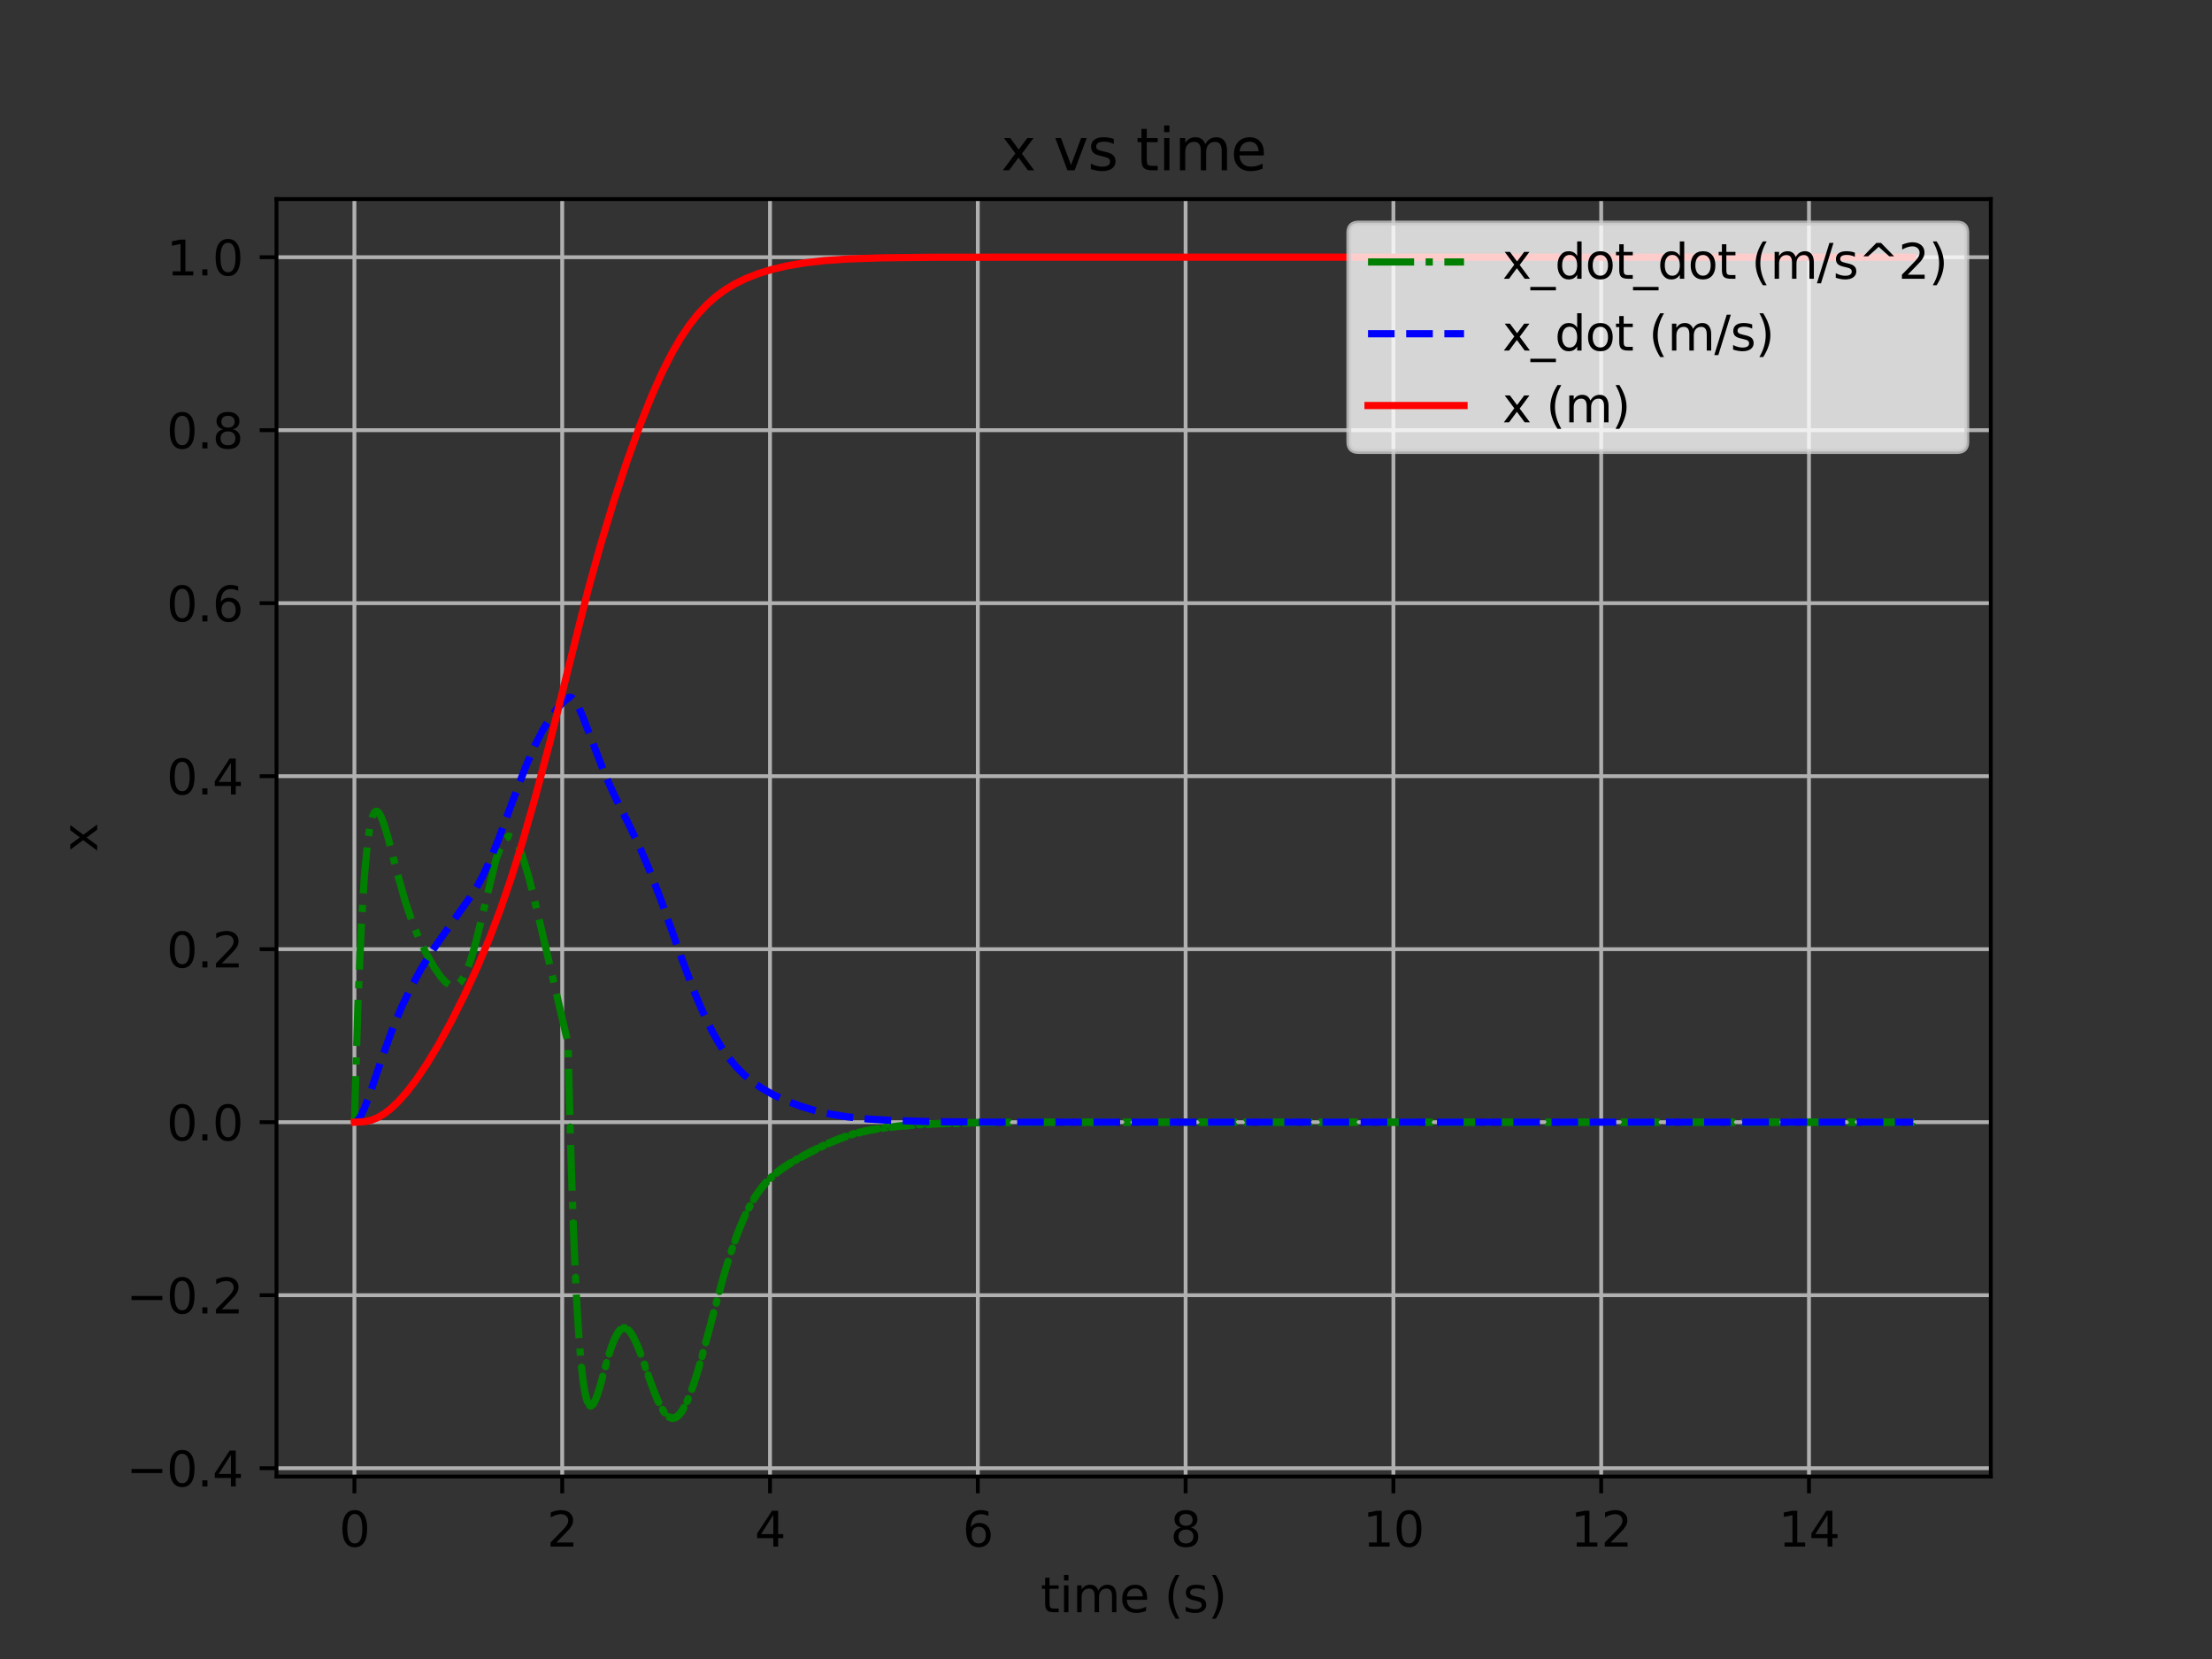 <?xml version="1.0" encoding="utf-8" standalone="no"?>
<!DOCTYPE svg PUBLIC "-//W3C//DTD SVG 1.1//EN"
  "http://www.w3.org/Graphics/SVG/1.1/DTD/svg11.dtd">
<svg xmlns:xlink="http://www.w3.org/1999/xlink" width="460.8pt" height="345.6pt" viewBox="0 0 460.8 345.6" xmlns="http://www.w3.org/2000/svg" version="1.1">
 <rect x="0" y="0" width="460.8" height="345.6" fill="#333333" stroke="none"/>
 <defs>
  <style type="text/css">*{stroke-linejoin: round; stroke-linecap: butt}</style>
 </defs>
 <g id="figure_1">
  <g id="patch_1">
   <path d="M 0 345.6 
L 460.8 345.6 
L 460.8 0 
L 0 0 
L 0 345.6 
z
" style="fill: none"/>
  </g>
  <g id="axes_1">
   <g id="patch_2">
    <path d="M 57.6 307.584 
L 414.72 307.584 
L 414.72 41.472 
L 57.6 41.472 
L 57.6 307.584 
z
" style="fill: none"/>
   </g>
   <g id="matplotlib.axis_1">
    <g id="xtick_1">
     <g id="line2d_1">
      <path d="M 73.833 307.584 
L 73.833 41.472 
" clip-path="url(#pf609b83987)" style="fill: none; stroke: #b0b0b0; stroke-width: 0.8; stroke-linecap: square"/>
     </g>
     <g id="line2d_2">
      <defs>
       <path id="m88b1ad91b9" d="M 0 0 
L 0 3.5 
" style="stroke: #000000; stroke-width: 0.8"/>
      </defs>
      <g>
       <use xlink:href="#m88b1ad91b9" x="73.833" y="307.584" style="stroke: #000000; stroke-width: 0.8"/>
      </g>
     </g>
     <g id="text_1">
      <!-- 0 -->
      <g transform="translate(70.651 322.182)scale(0.1 -0.1)">
       <defs>
        <path id="DejaVuSans-30" d="M 2034 4250 
Q 1547 4250 1301 3770 
Q 1056 3291 1056 2328 
Q 1056 1369 1301 889 
Q 1547 409 2034 409 
Q 2525 409 2770 889 
Q 3016 1369 3016 2328 
Q 3016 3291 2770 3770 
Q 2525 4250 2034 4250 
z
M 2034 4750 
Q 2819 4750 3233 4129 
Q 3647 3509 3647 2328 
Q 3647 1150 3233 529 
Q 2819 -91 2034 -91 
Q 1250 -91 836 529 
Q 422 1150 422 2328 
Q 422 3509 836 4129 
Q 1250 4750 2034 4750 
z
" transform="scale(0.016)"/>
       </defs>
       <use xlink:href="#DejaVuSans-30"/>
      </g>
     </g>
    </g>
    <g id="xtick_2">
     <g id="line2d_3">
      <path d="M 117.12 307.584 
L 117.12 41.472 
" clip-path="url(#pf609b83987)" style="fill: none; stroke: #b0b0b0; stroke-width: 0.8; stroke-linecap: square"/>
     </g>
     <g id="line2d_4">
      <g>
       <use xlink:href="#m88b1ad91b9" x="117.12" y="307.584" style="stroke: #000000; stroke-width: 0.8"/>
      </g>
     </g>
     <g id="text_2">
      <!-- 2 -->
      <g transform="translate(113.939 322.182)scale(0.1 -0.1)">
       <defs>
        <path id="DejaVuSans-32" d="M 1228 531 
L 3431 531 
L 3431 0 
L 469 0 
L 469 531 
Q 828 903 1448 1529 
Q 2069 2156 2228 2338 
Q 2531 2678 2651 2914 
Q 2772 3150 2772 3378 
Q 2772 3750 2511 3984 
Q 2250 4219 1831 4219 
Q 1534 4219 1204 4116 
Q 875 4013 500 3803 
L 500 4441 
Q 881 4594 1212 4672 
Q 1544 4750 1819 4750 
Q 2544 4750 2975 4387 
Q 3406 4025 3406 3419 
Q 3406 3131 3298 2873 
Q 3191 2616 2906 2266 
Q 2828 2175 2409 1742 
Q 1991 1309 1228 531 
z
" transform="scale(0.016)"/>
       </defs>
       <use xlink:href="#DejaVuSans-32"/>
      </g>
     </g>
    </g>
    <g id="xtick_3">
     <g id="line2d_5">
      <path d="M 160.407 307.584 
L 160.407 41.472 
" clip-path="url(#pf609b83987)" style="fill: none; stroke: #b0b0b0; stroke-width: 0.8; stroke-linecap: square"/>
     </g>
     <g id="line2d_6">
      <g>
       <use xlink:href="#m88b1ad91b9" x="160.407" y="307.584" style="stroke: #000000; stroke-width: 0.8"/>
      </g>
     </g>
     <g id="text_3">
      <!-- 4 -->
      <g transform="translate(157.226 322.182)scale(0.1 -0.1)">
       <defs>
        <path id="DejaVuSans-34" d="M 2419 4116 
L 825 1625 
L 2419 1625 
L 2419 4116 
z
M 2253 4666 
L 3047 4666 
L 3047 1625 
L 3713 1625 
L 3713 1100 
L 3047 1100 
L 3047 0 
L 2419 0 
L 2419 1100 
L 313 1100 
L 313 1709 
L 2253 4666 
z
" transform="scale(0.016)"/>
       </defs>
       <use xlink:href="#DejaVuSans-34"/>
      </g>
     </g>
    </g>
    <g id="xtick_4">
     <g id="line2d_7">
      <path d="M 203.695 307.584 
L 203.695 41.472 
" clip-path="url(#pf609b83987)" style="fill: none; stroke: #b0b0b0; stroke-width: 0.8; stroke-linecap: square"/>
     </g>
     <g id="line2d_8">
      <g>
       <use xlink:href="#m88b1ad91b9" x="203.695" y="307.584" style="stroke: #000000; stroke-width: 0.8"/>
      </g>
     </g>
     <g id="text_4">
      <!-- 6 -->
      <g transform="translate(200.513 322.182)scale(0.1 -0.1)">
       <defs>
        <path id="DejaVuSans-36" d="M 2113 2584 
Q 1688 2584 1439 2293 
Q 1191 2003 1191 1497 
Q 1191 994 1439 701 
Q 1688 409 2113 409 
Q 2538 409 2786 701 
Q 3034 994 3034 1497 
Q 3034 2003 2786 2293 
Q 2538 2584 2113 2584 
z
M 3366 4563 
L 3366 3988 
Q 3128 4100 2886 4159 
Q 2644 4219 2406 4219 
Q 1781 4219 1451 3797 
Q 1122 3375 1075 2522 
Q 1259 2794 1537 2939 
Q 1816 3084 2150 3084 
Q 2853 3084 3261 2657 
Q 3669 2231 3669 1497 
Q 3669 778 3244 343 
Q 2819 -91 2113 -91 
Q 1303 -91 875 529 
Q 447 1150 447 2328 
Q 447 3434 972 4092 
Q 1497 4750 2381 4750 
Q 2619 4750 2861 4703 
Q 3103 4656 3366 4563 
z
" transform="scale(0.016)"/>
       </defs>
       <use xlink:href="#DejaVuSans-36"/>
      </g>
     </g>
    </g>
    <g id="xtick_5">
     <g id="line2d_9">
      <path d="M 246.982 307.584 
L 246.982 41.472 
" clip-path="url(#pf609b83987)" style="fill: none; stroke: #b0b0b0; stroke-width: 0.8; stroke-linecap: square"/>
     </g>
     <g id="line2d_10">
      <g>
       <use xlink:href="#m88b1ad91b9" x="246.982" y="307.584" style="stroke: #000000; stroke-width: 0.8"/>
      </g>
     </g>
     <g id="text_5">
      <!-- 8 -->
      <g transform="translate(243.801 322.182)scale(0.1 -0.1)">
       <defs>
        <path id="DejaVuSans-38" d="M 2034 2216 
Q 1584 2216 1326 1975 
Q 1069 1734 1069 1313 
Q 1069 891 1326 650 
Q 1584 409 2034 409 
Q 2484 409 2743 651 
Q 3003 894 3003 1313 
Q 3003 1734 2745 1975 
Q 2488 2216 2034 2216 
z
M 1403 2484 
Q 997 2584 770 2862 
Q 544 3141 544 3541 
Q 544 4100 942 4425 
Q 1341 4750 2034 4750 
Q 2731 4750 3128 4425 
Q 3525 4100 3525 3541 
Q 3525 3141 3298 2862 
Q 3072 2584 2669 2484 
Q 3125 2378 3379 2068 
Q 3634 1759 3634 1313 
Q 3634 634 3220 271 
Q 2806 -91 2034 -91 
Q 1263 -91 848 271 
Q 434 634 434 1313 
Q 434 1759 690 2068 
Q 947 2378 1403 2484 
z
M 1172 3481 
Q 1172 3119 1398 2916 
Q 1625 2713 2034 2713 
Q 2441 2713 2670 2916 
Q 2900 3119 2900 3481 
Q 2900 3844 2670 4047 
Q 2441 4250 2034 4250 
Q 1625 4250 1398 4047 
Q 1172 3844 1172 3481 
z
" transform="scale(0.016)"/>
       </defs>
       <use xlink:href="#DejaVuSans-38"/>
      </g>
     </g>
    </g>
    <g id="xtick_6">
     <g id="line2d_11">
      <path d="M 290.269 307.584 
L 290.269 41.472 
" clip-path="url(#pf609b83987)" style="fill: none; stroke: #b0b0b0; stroke-width: 0.8; stroke-linecap: square"/>
     </g>
     <g id="line2d_12">
      <g>
       <use xlink:href="#m88b1ad91b9" x="290.269" y="307.584" style="stroke: #000000; stroke-width: 0.8"/>
      </g>
     </g>
     <g id="text_6">
      <!-- 10 -->
      <g transform="translate(283.907 322.182)scale(0.1 -0.1)">
       <defs>
        <path id="DejaVuSans-31" d="M 794 531 
L 1825 531 
L 1825 4091 
L 703 3866 
L 703 4441 
L 1819 4666 
L 2450 4666 
L 2450 531 
L 3481 531 
L 3481 0 
L 794 0 
L 794 531 
z
" transform="scale(0.016)"/>
       </defs>
       <use xlink:href="#DejaVuSans-31"/>
       <use xlink:href="#DejaVuSans-30" x="63.623"/>
      </g>
     </g>
    </g>
    <g id="xtick_7">
     <g id="line2d_13">
      <path d="M 333.556 307.584 
L 333.556 41.472 
" clip-path="url(#pf609b83987)" style="fill: none; stroke: #b0b0b0; stroke-width: 0.8; stroke-linecap: square"/>
     </g>
     <g id="line2d_14">
      <g>
       <use xlink:href="#m88b1ad91b9" x="333.556" y="307.584" style="stroke: #000000; stroke-width: 0.8"/>
      </g>
     </g>
     <g id="text_7">
      <!-- 12 -->
      <g transform="translate(327.194 322.182)scale(0.1 -0.1)">
       <use xlink:href="#DejaVuSans-31"/>
       <use xlink:href="#DejaVuSans-32" x="63.623"/>
      </g>
     </g>
    </g>
    <g id="xtick_8">
     <g id="line2d_15">
      <path d="M 376.844 307.584 
L 376.844 41.472 
" clip-path="url(#pf609b83987)" style="fill: none; stroke: #b0b0b0; stroke-width: 0.8; stroke-linecap: square"/>
     </g>
     <g id="line2d_16">
      <g>
       <use xlink:href="#m88b1ad91b9" x="376.844" y="307.584" style="stroke: #000000; stroke-width: 0.8"/>
      </g>
     </g>
     <g id="text_8">
      <!-- 14 -->
      <g transform="translate(370.481 322.182)scale(0.1 -0.1)">
       <use xlink:href="#DejaVuSans-31"/>
       <use xlink:href="#DejaVuSans-34" x="63.623"/>
      </g>
     </g>
    </g>
    <g id="text_9">
     <!-- time (s) -->
     <g transform="translate(216.769 335.861)scale(0.1 -0.1)">
      <defs>
       <path id="DejaVuSans-74" d="M 1172 4494 
L 1172 3500 
L 2356 3500 
L 2356 3053 
L 1172 3053 
L 1172 1153 
Q 1172 725 1289 603 
Q 1406 481 1766 481 
L 2356 481 
L 2356 0 
L 1766 0 
Q 1100 0 847 248 
Q 594 497 594 1153 
L 594 3053 
L 172 3053 
L 172 3500 
L 594 3500 
L 594 4494 
L 1172 4494 
z
" transform="scale(0.016)"/>
       <path id="DejaVuSans-69" d="M 603 3500 
L 1178 3500 
L 1178 0 
L 603 0 
L 603 3500 
z
M 603 4863 
L 1178 4863 
L 1178 4134 
L 603 4134 
L 603 4863 
z
" transform="scale(0.016)"/>
       <path id="DejaVuSans-6d" d="M 3328 2828 
Q 3544 3216 3844 3400 
Q 4144 3584 4550 3584 
Q 5097 3584 5394 3201 
Q 5691 2819 5691 2113 
L 5691 0 
L 5113 0 
L 5113 2094 
Q 5113 2597 4934 2840 
Q 4756 3084 4391 3084 
Q 3944 3084 3684 2787 
Q 3425 2491 3425 1978 
L 3425 0 
L 2847 0 
L 2847 2094 
Q 2847 2600 2669 2842 
Q 2491 3084 2119 3084 
Q 1678 3084 1418 2786 
Q 1159 2488 1159 1978 
L 1159 0 
L 581 0 
L 581 3500 
L 1159 3500 
L 1159 2956 
Q 1356 3278 1631 3431 
Q 1906 3584 2284 3584 
Q 2666 3584 2933 3390 
Q 3200 3197 3328 2828 
z
" transform="scale(0.016)"/>
       <path id="DejaVuSans-65" d="M 3597 1894 
L 3597 1613 
L 953 1613 
Q 991 1019 1311 708 
Q 1631 397 2203 397 
Q 2534 397 2845 478 
Q 3156 559 3463 722 
L 3463 178 
Q 3153 47 2828 -22 
Q 2503 -91 2169 -91 
Q 1331 -91 842 396 
Q 353 884 353 1716 
Q 353 2575 817 3079 
Q 1281 3584 2069 3584 
Q 2775 3584 3186 3129 
Q 3597 2675 3597 1894 
z
M 3022 2063 
Q 3016 2534 2758 2815 
Q 2500 3097 2075 3097 
Q 1594 3097 1305 2825 
Q 1016 2553 972 2059 
L 3022 2063 
z
" transform="scale(0.016)"/>
       <path id="DejaVuSans-20" transform="scale(0.016)"/>
       <path id="DejaVuSans-28" d="M 1984 4856 
Q 1566 4138 1362 3434 
Q 1159 2731 1159 2009 
Q 1159 1288 1364 580 
Q 1569 -128 1984 -844 
L 1484 -844 
Q 1016 -109 783 600 
Q 550 1309 550 2009 
Q 550 2706 781 3412 
Q 1013 4119 1484 4856 
L 1984 4856 
z
" transform="scale(0.016)"/>
       <path id="DejaVuSans-73" d="M 2834 3397 
L 2834 2853 
Q 2591 2978 2328 3040 
Q 2066 3103 1784 3103 
Q 1356 3103 1142 2972 
Q 928 2841 928 2578 
Q 928 2378 1081 2264 
Q 1234 2150 1697 2047 
L 1894 2003 
Q 2506 1872 2764 1633 
Q 3022 1394 3022 966 
Q 3022 478 2636 193 
Q 2250 -91 1575 -91 
Q 1294 -91 989 -36 
Q 684 19 347 128 
L 347 722 
Q 666 556 975 473 
Q 1284 391 1588 391 
Q 1994 391 2212 530 
Q 2431 669 2431 922 
Q 2431 1156 2273 1281 
Q 2116 1406 1581 1522 
L 1381 1569 
Q 847 1681 609 1914 
Q 372 2147 372 2553 
Q 372 3047 722 3315 
Q 1072 3584 1716 3584 
Q 2034 3584 2315 3537 
Q 2597 3491 2834 3397 
z
" transform="scale(0.016)"/>
       <path id="DejaVuSans-29" d="M 513 4856 
L 1013 4856 
Q 1481 4119 1714 3412 
Q 1947 2706 1947 2009 
Q 1947 1309 1714 600 
Q 1481 -109 1013 -844 
L 513 -844 
Q 928 -128 1133 580 
Q 1338 1288 1338 2009 
Q 1338 2731 1133 3434 
Q 928 4138 513 4856 
z
" transform="scale(0.016)"/>
      </defs>
      <use xlink:href="#DejaVuSans-74"/>
      <use xlink:href="#DejaVuSans-69" x="39.209"/>
      <use xlink:href="#DejaVuSans-6d" x="66.992"/>
      <use xlink:href="#DejaVuSans-65" x="164.404"/>
      <use xlink:href="#DejaVuSans-20" x="225.928"/>
      <use xlink:href="#DejaVuSans-28" x="257.715"/>
      <use xlink:href="#DejaVuSans-73" x="296.729"/>
      <use xlink:href="#DejaVuSans-29" x="348.828"/>
     </g>
    </g>
   </g>
   <g id="matplotlib.axis_2">
    <g id="ytick_1">
     <g id="line2d_17">
      <path d="M 57.6 305.851 
L 414.72 305.851 
" clip-path="url(#pf609b83987)" style="fill: none; stroke: #b0b0b0; stroke-width: 0.8; stroke-linecap: square"/>
     </g>
     <g id="line2d_18">
      <defs>
       <path id="m63a1614ad4" d="M 0 0 
L -3.5 0 
" style="stroke: #000000; stroke-width: 0.8"/>
      </defs>
      <g>
       <use xlink:href="#m63a1614ad4" x="57.6" y="305.851" style="stroke: #000000; stroke-width: 0.8"/>
      </g>
     </g>
     <g id="text_10">
      <!-- −0.4 -->
      <g transform="translate(26.317 309.65)scale(0.1 -0.1)">
       <defs>
        <path id="DejaVuSans-2212" d="M 678 2272 
L 4684 2272 
L 4684 1741 
L 678 1741 
L 678 2272 
z
" transform="scale(0.016)"/>
        <path id="DejaVuSans-2e" d="M 684 794 
L 1344 794 
L 1344 0 
L 684 0 
L 684 794 
z
" transform="scale(0.016)"/>
       </defs>
       <use xlink:href="#DejaVuSans-2212"/>
       <use xlink:href="#DejaVuSans-30" x="83.789"/>
       <use xlink:href="#DejaVuSans-2e" x="147.412"/>
       <use xlink:href="#DejaVuSans-34" x="179.199"/>
      </g>
     </g>
    </g>
    <g id="ytick_2">
     <g id="line2d_19">
      <path d="M 57.6 269.812 
L 414.72 269.812 
" clip-path="url(#pf609b83987)" style="fill: none; stroke: #b0b0b0; stroke-width: 0.8; stroke-linecap: square"/>
     </g>
     <g id="line2d_20">
      <g>
       <use xlink:href="#m63a1614ad4" x="57.6" y="269.812" style="stroke: #000000; stroke-width: 0.8"/>
      </g>
     </g>
     <g id="text_11">
      <!-- −0.2 -->
      <g transform="translate(26.317 273.611)scale(0.1 -0.1)">
       <use xlink:href="#DejaVuSans-2212"/>
       <use xlink:href="#DejaVuSans-30" x="83.789"/>
       <use xlink:href="#DejaVuSans-2e" x="147.412"/>
       <use xlink:href="#DejaVuSans-32" x="179.199"/>
      </g>
     </g>
    </g>
    <g id="ytick_3">
     <g id="line2d_21">
      <path d="M 57.6 233.772 
L 414.72 233.772 
" clip-path="url(#pf609b83987)" style="fill: none; stroke: #b0b0b0; stroke-width: 0.8; stroke-linecap: square"/>
     </g>
     <g id="line2d_22">
      <g>
       <use xlink:href="#m63a1614ad4" x="57.6" y="233.772" style="stroke: #000000; stroke-width: 0.8"/>
      </g>
     </g>
     <g id="text_12">
      <!-- 0.0 -->
      <g transform="translate(34.697 237.572)scale(0.1 -0.1)">
       <use xlink:href="#DejaVuSans-30"/>
       <use xlink:href="#DejaVuSans-2e" x="63.623"/>
       <use xlink:href="#DejaVuSans-30" x="95.41"/>
      </g>
     </g>
    </g>
    <g id="ytick_4">
     <g id="line2d_23">
      <path d="M 57.6 197.733 
L 414.72 197.733 
" clip-path="url(#pf609b83987)" style="fill: none; stroke: #b0b0b0; stroke-width: 0.8; stroke-linecap: square"/>
     </g>
     <g id="line2d_24">
      <g>
       <use xlink:href="#m63a1614ad4" x="57.6" y="197.733" style="stroke: #000000; stroke-width: 0.8"/>
      </g>
     </g>
     <g id="text_13">
      <!-- 0.2 -->
      <g transform="translate(34.697 201.533)scale(0.1 -0.1)">
       <use xlink:href="#DejaVuSans-30"/>
       <use xlink:href="#DejaVuSans-2e" x="63.623"/>
       <use xlink:href="#DejaVuSans-32" x="95.41"/>
      </g>
     </g>
    </g>
    <g id="ytick_5">
     <g id="line2d_25">
      <path d="M 57.6 161.694 
L 414.72 161.694 
" clip-path="url(#pf609b83987)" style="fill: none; stroke: #b0b0b0; stroke-width: 0.8; stroke-linecap: square"/>
     </g>
     <g id="line2d_26">
      <g>
       <use xlink:href="#m63a1614ad4" x="57.6" y="161.694" style="stroke: #000000; stroke-width: 0.8"/>
      </g>
     </g>
     <g id="text_14">
      <!-- 0.4 -->
      <g transform="translate(34.697 165.493)scale(0.1 -0.1)">
       <use xlink:href="#DejaVuSans-30"/>
       <use xlink:href="#DejaVuSans-2e" x="63.623"/>
       <use xlink:href="#DejaVuSans-34" x="95.41"/>
      </g>
     </g>
    </g>
    <g id="ytick_6">
     <g id="line2d_27">
      <path d="M 57.6 125.655 
L 414.72 125.655 
" clip-path="url(#pf609b83987)" style="fill: none; stroke: #b0b0b0; stroke-width: 0.8; stroke-linecap: square"/>
     </g>
     <g id="line2d_28">
      <g>
       <use xlink:href="#m63a1614ad4" x="57.6" y="125.655" style="stroke: #000000; stroke-width: 0.8"/>
      </g>
     </g>
     <g id="text_15">
      <!-- 0.6 -->
      <g transform="translate(34.697 129.454)scale(0.1 -0.1)">
       <use xlink:href="#DejaVuSans-30"/>
       <use xlink:href="#DejaVuSans-2e" x="63.623"/>
       <use xlink:href="#DejaVuSans-36" x="95.41"/>
      </g>
     </g>
    </g>
    <g id="ytick_7">
     <g id="line2d_29">
      <path d="M 57.6 89.616 
L 414.72 89.616 
" clip-path="url(#pf609b83987)" style="fill: none; stroke: #b0b0b0; stroke-width: 0.8; stroke-linecap: square"/>
     </g>
     <g id="line2d_30">
      <g>
       <use xlink:href="#m63a1614ad4" x="57.6" y="89.616" style="stroke: #000000; stroke-width: 0.8"/>
      </g>
     </g>
     <g id="text_16">
      <!-- 0.8 -->
      <g transform="translate(34.697 93.415)scale(0.1 -0.1)">
       <use xlink:href="#DejaVuSans-30"/>
       <use xlink:href="#DejaVuSans-2e" x="63.623"/>
       <use xlink:href="#DejaVuSans-38" x="95.41"/>
      </g>
     </g>
    </g>
    <g id="ytick_8">
     <g id="line2d_31">
      <path d="M 57.6 53.577 
L 414.72 53.577 
" clip-path="url(#pf609b83987)" style="fill: none; stroke: #b0b0b0; stroke-width: 0.8; stroke-linecap: square"/>
     </g>
     <g id="line2d_32">
      <g>
       <use xlink:href="#m63a1614ad4" x="57.6" y="53.577" style="stroke: #000000; stroke-width: 0.8"/>
      </g>
     </g>
     <g id="text_17">
      <!-- 1.0 -->
      <g transform="translate(34.697 57.376)scale(0.1 -0.1)">
       <use xlink:href="#DejaVuSans-31"/>
       <use xlink:href="#DejaVuSans-2e" x="63.623"/>
       <use xlink:href="#DejaVuSans-30" x="95.41"/>
      </g>
     </g>
    </g>
    <g id="text_18">
     <!-- x -->
     <g transform="translate(20.238 177.487)rotate(-90)scale(0.1 -0.1)">
      <defs>
       <path id="DejaVuSans-78" d="M 3513 3500 
L 2247 1797 
L 3578 0 
L 2900 0 
L 1881 1375 
L 863 0 
L 184 0 
L 1544 1831 
L 300 3500 
L 978 3500 
L 1906 2253 
L 2834 3500 
L 3513 3500 
z
" transform="scale(0.016)"/>
      </defs>
      <use xlink:href="#DejaVuSans-78"/>
     </g>
    </g>
   </g>
   <g id="line2d_33">
    <path d="M 73.833 233.772 
L 74.556 209.494 
L 75.25 193.148 
L 75.908 182.536 
L 76.521 175.963 
L 77.079 172.147 
L 77.573 170.147 
L 77.99 169.265 
L 78.326 169.002 
L 78.612 169.043 
L 78.934 169.338 
L 79.361 170.066 
L 79.949 171.558 
L 80.817 174.435 
L 82.854 182.234 
L 84.507 188.048 
L 85.884 192.094 
L 87.265 195.472 
L 88.78 198.59 
L 90.416 201.459 
L 91.799 203.47 
L 92.825 204.6 
L 93.617 205.166 
L 94.264 205.371 
L 94.831 205.323 
L 95.377 205.05 
L 95.946 204.505 
L 96.572 203.578 
L 97.277 202.11 
L 98.093 199.864 
L 99.082 196.443 
L 100.485 190.696 
L 103.281 179.161 
L 104.58 175.649 
L 105.073 174.845 
L 105.971 174.178 
L 106.794 174.452 
L 107.151 174.82 
L 108.134 176.546 
L 108.761 178.131 
L 110.146 182.669 
L 112.187 190.967 
L 118.178 216.708 
L 118.339 217.71 
L 118.559 226.905 
L 118.561 226.905 
L 118.771 234.792 
L 118.774 234.785 
L 118.78 235.106 
L 118.782 235.099 
L 118.986 242.126 
L 118.988 242.112 
L 119.003 242.695 
L 119.005 242.68 
L 119.2 248.78 
L 119.202 248.76 
L 119.226 249.554 
L 119.228 249.532 
L 119.414 254.801 
L 119.416 254.774 
L 119.449 255.731 
L 119.451 255.703 
L 119.628 260.23 
L 119.631 260.197 
L 119.667 261.172 
L 119.67 261.138 
L 119.843 265.107 
L 119.845 265.068 
L 119.89 266.139 
L 119.893 266.1 
L 120.057 269.471 
L 120.059 269.428 
L 120.113 270.56 
L 120.115 270.515 
L 120.276 273.434 
L 120.278 273.386 
L 120.336 274.474 
L 120.338 274.424 
L 120.49 276.871 
L 120.492 276.818 
L 120.555 277.856 
L 120.557 277.802 
L 120.704 279.898 
L 120.706 279.842 
L 120.78 280.822 
L 120.782 280.764 
L 120.925 282.54 
L 120.927 282.48 
L 121.003 283.443 
L 121.005 283.381 
L 121.144 284.876 
L 121.146 284.812 
L 121.228 285.636 
L 121.23 285.571 
L 121.364 286.815 
L 121.366 286.748 
L 121.453 287.489 
L 121.455 287.42 
L 121.585 288.444 
L 121.587 288.375 
L 121.674 289.002 
L 121.676 288.931 
L 121.802 289.765 
L 121.804 289.693 
L 121.895 290.245 
L 121.897 290.172 
L 122.022 290.863 
L 122.027 290.714 
L 122.111 291.221 
L 122.124 291.112 
L 122.245 291.654 
L 122.247 291.578 
L 122.347 291.976 
L 122.349 291.898 
L 122.44 292.226 
L 122.364 291.869 
L 122.464 292.221 
L 122.466 292.142 
L 122.566 292.455 
L 122.568 292.375 
L 122.659 292.629 
L 122.592 292.358 
L 122.682 292.605 
L 122.685 292.524 
L 122.788 292.771 
L 122.791 292.69 
L 122.864 292.844 
L 122.801 292.628 
L 122.901 292.829 
L 122.931 292.712 
L 122.994 292.903 
L 123.011 292.759 
L 123.115 292.905 
L 123.12 292.738 
L 123.122 292.827 
L 123.178 292.721 
L 123.174 292.888 
L 123.23 292.776 
L 123.232 292.864 
L 123.295 292.663 
L 123.34 292.785 
L 123.407 292.57 
L 123.349 292.791 
L 123.455 292.596 
L 123.457 292.682 
L 123.516 292.45 
L 123.561 292.55 
L 123.674 292.225 
L 123.565 292.551 
L 123.678 292.225 
L 123.715 292.312 
L 123.778 292.05 
L 123.784 292.136 
L 123.899 291.854 
L 123.901 291.94 
L 124.003 291.645 
L 124.005 291.729 
L 124.126 291.323 
L 124.128 291.407 
L 124.23 291.085 
L 124.232 291.168 
L 124.353 290.732 
L 124.355 290.816 
L 124.457 290.471 
L 124.459 290.554 
L 124.581 290.094 
L 124.583 290.178 
L 124.682 289.732 
L 124.684 289.816 
L 124.806 289.339 
L 124.808 289.422 
L 124.905 289.053 
L 124.907 289.136 
L 125.029 288.647 
L 125.031 288.731 
L 125.126 288.27 
L 125.128 288.354 
L 125.249 287.859 
L 125.252 287.943 
L 125.347 287.478 
L 125.349 287.562 
L 125.47 287.065 
L 125.472 287.148 
L 125.568 286.684 
L 125.57 286.767 
L 125.691 286.271 
L 125.693 286.355 
L 125.788 285.894 
L 125.79 285.976 
L 125.912 285.485 
L 125.914 285.569 
L 126.009 285.112 
L 126.011 285.195 
L 126.135 284.623 
L 126.137 284.706 
L 126.232 284.256 
L 126.234 284.34 
L 126.355 283.866 
L 126.358 283.95 
L 126.457 283.503 
L 126.459 283.587 
L 126.583 283.037 
L 126.585 283.12 
L 126.686 282.768 
L 126.808 282.32 
L 126.81 282.403 
L 126.909 281.979 
L 126.912 282.062 
L 127.033 281.627 
L 127.035 281.712 
L 127.135 281.3 
L 127.137 281.384 
L 127.26 280.877 
L 127.262 280.961 
L 127.364 280.646 
L 127.485 280.242 
L 127.487 280.327 
L 127.589 280.024 
L 127.706 279.638 
L 127.708 279.722 
L 127.81 279.433 
L 127.812 279.519 
L 127.929 279.145 
L 127.931 279.231 
L 128.031 278.869 
L 128.033 278.955 
L 128.147 278.683 
L 128.15 278.767 
L 128.249 278.418 
L 128.251 278.503 
L 128.366 278.245 
L 128.368 278.331 
L 128.463 277.992 
L 128.47 278.078 
L 128.559 277.83 
L 128.505 278.082 
L 128.585 277.833 
L 128.6 277.921 
L 128.654 277.672 
L 128.691 277.765 
L 128.699 277.766 
L 128.808 277.447 
L 128.857 277.545 
L 128.862 277.375 
L 128.914 277.388 
L 128.966 277.405 
L 129.028 277.169 
L 129.082 277.274 
L 129.087 277.104 
L 129.137 277.209 
L 129.208 276.981 
L 129.141 277.21 
L 129.251 276.999 
L 129.266 277.092 
L 129.338 276.868 
L 129.357 276.964 
L 129.405 276.816 
L 129.401 276.985 
L 129.47 276.849 
L 129.472 276.937 
L 129.552 276.724 
L 129.58 276.826 
L 129.632 276.685 
L 129.628 276.854 
L 129.693 276.721 
L 129.712 276.82 
L 129.717 276.651 
L 129.803 276.706 
L 129.903 276.603 
L 129.898 276.772 
L 129.916 276.612 
L 130.004 276.762 
L 130.009 276.593 
L 130.028 276.693 
L 130.132 276.601 
L 130.128 276.769 
L 130.141 276.608 
L 130.256 276.783 
L 130.269 276.622 
L 130.264 276.79 
L 130.368 276.707 
L 130.439 276.853 
L 130.444 276.685 
L 130.481 276.804 
L 130.483 276.719 
L 130.589 276.901 
L 130.591 276.818 
L 130.697 277 
L 130.704 276.921 
L 130.706 276.837 
L 130.812 277.027 
L 130.814 276.942 
L 130.929 277.144 
L 130.931 277.059 
L 131.037 277.254 
L 131.039 277.17 
L 131.154 277.378 
L 131.156 277.293 
L 131.258 277.491 
L 131.26 277.406 
L 131.377 277.709 
L 131.379 277.626 
L 131.481 277.825 
L 131.483 277.743 
L 131.597 277.961 
L 131.6 277.879 
L 131.699 278.167 
L 131.701 278.085 
L 131.816 278.309 
L 131.818 278.227 
L 131.918 278.521 
L 131.92 278.437 
L 132.037 278.757 
L 132.039 278.673 
L 132.139 278.974 
L 132.141 278.891 
L 132.258 279.215 
L 132.26 279.133 
L 132.359 279.439 
L 132.361 279.355 
L 132.478 279.686 
L 132.48 279.602 
L 132.58 279.913 
L 132.582 279.831 
L 132.699 280.166 
L 132.701 280.084 
L 132.801 280.399 
L 132.803 280.315 
L 132.92 280.658 
L 132.922 280.575 
L 133.022 280.895 
L 133.024 280.813 
L 133.143 281.25 
L 133.145 281.167 
L 133.245 281.491 
L 133.247 281.41 
L 133.366 281.852 
L 133.368 281.771 
L 133.467 282.1 
L 133.47 282.017 
L 133.586 282.376 
L 133.589 282.293 
L 133.686 282.71 
L 133.688 282.627 
L 133.805 282.992 
L 133.807 282.91 
L 133.907 283.249 
L 134.024 283.618 
L 134.026 283.535 
L 134.125 283.877 
L 134.128 283.796 
L 134.247 284.261 
L 134.249 284.178 
L 134.348 284.524 
L 134.35 284.443 
L 134.47 284.91 
L 134.472 284.829 
L 134.571 285.178 
L 134.573 285.097 
L 134.692 285.57 
L 134.695 285.487 
L 134.794 285.839 
L 134.796 285.758 
L 134.913 286.143 
L 134.915 286.063 
L 135.013 286.5 
L 135.015 286.417 
L 135.132 286.806 
L 135.134 286.724 
L 135.234 287.082 
L 135.236 286.999 
L 135.353 287.39 
L 135.355 287.309 
L 135.452 287.749 
L 135.454 287.667 
L 135.571 288.058 
L 135.573 287.977 
L 135.673 288.335 
L 135.675 288.254 
L 135.792 288.646 
L 135.794 288.563 
L 135.894 288.922 
L 135.896 288.842 
L 136.013 289.232 
L 136.015 289.15 
L 136.114 289.507 
L 136.117 289.426 
L 136.233 289.815 
L 136.236 289.732 
L 136.335 290.089 
L 136.337 290.006 
L 136.454 290.391 
L 136.456 290.31 
L 136.556 290.662 
L 136.558 290.581 
L 136.675 290.962 
L 136.677 290.881 
L 136.779 291.146 
L 136.781 291.065 
L 136.898 291.441 
L 136.9 291.358 
L 137 291.702 
L 137.002 291.619 
L 137.119 291.989 
L 137.121 291.906 
L 137.223 292.159 
L 137.225 292.078 
L 137.342 292.439 
L 137.344 292.356 
L 137.446 292.602 
L 137.448 292.52 
L 137.565 292.871 
L 137.567 292.789 
L 137.668 293.027 
L 137.671 292.944 
L 137.788 293.283 
L 137.79 293.201 
L 137.891 293.428 
L 137.894 293.346 
L 138.01 293.673 
L 138.013 293.591 
L 138.114 293.806 
L 138.116 293.724 
L 138.233 294.039 
L 138.236 293.954 
L 138.337 294.158 
L 138.339 294.075 
L 138.454 294.286 
L 138.456 294.203 
L 138.556 294.477 
L 138.558 294.394 
L 138.673 294.589 
L 138.675 294.504 
L 138.781 294.685 
L 138.783 294.6 
L 138.9 294.868 
L 138.902 294.784 
L 139.008 294.945 
L 139.01 294.861 
L 139.125 295.021 
L 139.127 294.937 
L 139.233 295.084 
L 139.235 294.998 
L 139.348 295.225 
L 139.35 295.139 
L 139.456 295.266 
L 139.458 295.181 
L 139.569 295.301 
L 139.571 295.216 
L 139.677 295.326 
L 139.679 295.24 
L 139.792 295.426 
L 139.794 295.339 
L 139.861 295.429 
L 139.902 295.342 
L 139.904 295.429 
L 140.002 295.336 
L 140.012 295.421 
L 140.123 295.319 
L 140.14 295.488 
L 140.136 295.317 
L 140.235 295.461 
L 140.346 295.335 
L 140.348 295.421 
L 140.454 295.288 
L 140.456 295.373 
L 140.497 295.266 
L 140.502 295.435 
L 140.569 295.311 
L 140.571 295.394 
L 140.677 295.238 
L 140.679 295.323 
L 140.794 295.151 
L 140.815 295.306 
L 140.811 295.138 
L 140.906 295.225 
L 141.021 295.027 
L 141.095 295.122 
L 141.09 294.955 
L 141.129 295.084 
L 141.244 294.862 
L 141.246 294.945 
L 141.335 294.748 
L 141.352 294.896 
L 141.467 294.65 
L 141.469 294.733 
L 141.558 294.517 
L 141.575 294.661 
L 141.69 294.392 
L 141.692 294.475 
L 141.768 294.262 
L 141.798 294.381 
L 141.913 294.088 
L 141.96 294.172 
L 142.019 293.973 
L 142.021 294.054 
L 142.136 293.739 
L 142.14 293.902 
L 142.242 293.602 
L 142.244 293.683 
L 142.361 293.426 
L 142.363 293.506 
L 142.46 293.198 
L 142.469 293.349 
L 142.588 292.977 
L 142.614 293.085 
L 142.694 292.797 
L 142.696 292.878 
L 142.813 292.574 
L 142.815 292.654 
L 142.891 292.366 
L 142.917 292.467 
L 143.027 292.075 
L 143.034 292.142 
L 143.036 292.222 
L 143.133 291.856 
L 143.136 291.935 
L 143.159 291.952 
L 143.253 291.59 
L 143.283 291.671 
L 143.354 291.367 
L 143.356 291.445 
L 143.473 291.08 
L 143.475 291.159 
L 143.575 290.839 
L 143.577 290.918 
L 143.694 290.533 
L 143.696 290.612 
L 143.796 290.276 
L 143.798 290.355 
L 143.915 289.952 
L 143.917 290.029 
L 144.017 289.679 
L 144.019 289.757 
L 144.136 289.336 
L 144.138 289.415 
L 144.237 289.049 
L 144.239 289.127 
L 144.361 288.674 
L 144.378 288.78 
L 144.462 288.372 
L 144.465 288.449 
L 144.568 288.047 
L 144.475 288.494 
L 144.584 288.074 
L 144.586 288.152 
L 144.666 287.751 
L 144.688 287.837 
L 144.809 287.352 
L 144.811 287.429 
L 144.91 287.024 
L 144.913 287.102 
L 145.034 286.603 
L 145.047 286.721 
L 145.131 286.283 
L 145.136 286.436 
L 145.257 285.924 
L 145.259 286.001 
L 145.354 285.594 
L 145.356 285.671 
L 145.477 285.148 
L 145.495 285.244 
L 145.575 284.809 
L 145.577 284.885 
L 145.584 284.942 
L 145.696 284.446 
L 145.698 284.522 
L 145.793 284.099 
L 145.796 284.175 
L 145.917 283.632 
L 145.934 283.726 
L 146.014 283.278 
L 146.019 283.43 
L 146.14 282.878 
L 146.142 282.954 
L 146.237 282.518 
L 146.239 282.594 
L 146.356 282.055 
L 146.358 282.131 
L 146.361 282.207 
L 146.441 281.75 
L 146.458 281.841 
L 146.579 281.276 
L 146.581 281.351 
L 146.677 280.905 
L 146.679 280.981 
L 146.798 280.507 
L 146.8 280.582 
L 146.895 280.132 
L 146.897 280.208 
L 147.019 279.634 
L 147.036 279.723 
L 147.116 279.257 
L 147.12 279.408 
L 147.241 278.83 
L 147.244 278.906 
L 147.339 278.452 
L 147.341 278.527 
L 147.458 277.968 
L 147.46 278.044 
L 147.462 278.119 
L 147.542 277.651 
L 147.56 277.739 
L 147.681 277.158 
L 147.683 277.234 
L 147.778 276.777 
L 147.78 276.853 
L 147.884 276.355 
L 147.899 276.368 
L 147.902 276.444 
L 147.997 275.987 
L 147.999 276.062 
L 148.12 275.482 
L 148.122 275.558 
L 148.218 275.102 
L 148.22 275.178 
L 148.235 275.191 
L 148.339 274.695 
L 148.341 274.77 
L 148.436 274.316 
L 148.438 274.392 
L 148.56 273.815 
L 148.562 273.89 
L 148.657 273.438 
L 148.659 273.514 
L 148.674 273.528 
L 148.778 273.036 
L 148.78 273.111 
L 148.876 272.662 
L 148.878 272.737 
L 148.999 272.167 
L 149.001 272.243 
L 149.096 271.796 
L 149.098 271.872 
L 149.215 271.327 
L 149.218 271.402 
L 149.22 271.478 
L 149.308 270.98 
L 149.317 271.111 
L 149.438 270.549 
L 149.44 270.625 
L 149.536 270.187 
L 149.538 270.263 
L 149.659 269.707 
L 149.661 269.783 
L 149.756 269.349 
L 149.759 269.425 
L 149.88 268.876 
L 149.884 269.028 
L 149.977 268.523 
L 149.982 268.675 
L 150.103 268.133 
L 150.105 268.208 
L 150.2 267.785 
L 150.202 267.861 
L 150.324 267.326 
L 150.326 267.402 
L 150.421 266.984 
L 150.423 267.06 
L 150.544 266.532 
L 150.546 266.609 
L 150.642 266.197 
L 150.644 266.274 
L 150.765 265.753 
L 150.767 265.83 
L 150.862 265.425 
L 150.865 265.501 
L 150.986 264.99 
L 150.988 265.067 
L 151.083 264.668 
L 151.085 264.745 
L 151.207 264.242 
L 151.209 264.319 
L 151.308 263.909 
L 151.31 263.986 
L 151.432 263.492 
L 151.434 263.569 
L 151.533 263.167 
L 151.536 263.244 
L 151.657 262.76 
L 151.659 262.837 
L 151.758 262.443 
L 151.761 262.52 
L 151.882 262.045 
L 151.884 262.123 
L 151.984 261.736 
L 151.986 261.814 
L 152.107 261.349 
L 152.109 261.427 
L 152.209 261.049 
L 152.211 261.126 
L 152.332 260.671 
L 152.334 260.749 
L 152.434 260.379 
L 152.436 260.457 
L 152.557 260.012 
L 152.559 260.09 
L 152.657 259.65 
L 152.659 259.729 
L 152.665 259.791 
L 152.776 259.309 
L 152.793 259.419 
L 152.877 259.033 
L 152.88 259.111 
L 152.996 258.702 
L 152.999 258.78 
L 153.098 258.435 
L 153.1 258.514 
L 153.217 258.113 
L 153.219 258.192 
L 153.317 257.777 
L 153.319 257.856 
L 153.334 257.89 
L 153.436 257.465 
L 153.438 257.544 
L 153.538 257.215 
L 153.54 257.293 
L 153.657 256.913 
L 153.659 256.992 
L 153.752 256.607 
L 153.761 256.751 
L 153.88 256.287 
L 153.901 256.391 
L 153.981 256.054 
L 153.983 256.133 
L 154.1 255.772 
L 154.102 255.851 
L 154.196 255.482 
L 154.204 255.627 
L 154.323 255.183 
L 154.349 255.278 
L 154.425 254.966 
L 154.427 255.046 
L 154.544 254.704 
L 154.546 254.783 
L 154.644 254.417 
L 154.646 254.497 
L 154.661 254.539 
L 154.763 254.163 
L 154.765 254.243 
L 154.864 253.964 
L 154.867 254.044 
L 154.977 253.652 
L 154.983 253.721 
L 154.986 253.8 
L 155.083 253.448 
L 155.085 253.528 
L 155.202 253.214 
L 155.204 253.294 
L 155.302 252.95 
L 155.304 253.03 
L 155.315 253.088 
L 155.421 252.724 
L 155.423 252.804 
L 155.527 252.537 
L 155.529 252.617 
L 155.648 252.23 
L 155.656 252.38 
L 155.754 252.05 
L 155.756 252.13 
L 155.873 251.843 
L 155.875 251.923 
L 155.977 251.591 
L 155.979 251.672 
L 156.007 251.691 
L 156.096 251.392 
L 156.098 251.473 
L 156.182 251.189 
L 156.204 251.31 
L 156.323 250.948 
L 156.325 251.029 
L 156.429 250.792 
L 156.431 250.873 
L 156.546 250.531 
L 156.548 250.612 
L 156.55 250.693 
L 156.652 250.381 
L 156.654 250.462 
L 156.734 250.202 
L 156.771 250.208 
L 156.773 250.289 
L 156.875 249.985 
L 156.877 250.067 
L 156.994 249.82 
L 156.996 249.901 
L 157.098 249.604 
L 157.1 249.685 
L 157.12 249.732 
L 157.217 249.446 
L 157.219 249.527 
L 157.312 249.254 
L 157.325 249.4 
L 157.44 249.086 
L 157.442 249.168 
L 157.509 248.951 
L 157.548 249.046 
L 157.663 248.74 
L 157.665 248.821 
L 157.769 248.624 
L 157.771 248.706 
L 157.886 248.407 
L 157.916 248.523 
L 157.992 248.297 
L 157.994 248.379 
L 158.109 248.086 
L 158.122 248.235 
L 158.215 247.983 
L 158.217 248.064 
L 158.327 247.786 
L 158.329 247.868 
L 158.332 247.95 
L 158.433 247.687 
L 158.436 247.769 
L 158.537 247.511 
L 158.548 247.578 
L 158.55 247.66 
L 158.652 247.403 
L 158.654 247.485 
L 158.752 247.239 
L 158.767 247.3 
L 158.769 247.382 
L 158.871 247.13 
L 158.873 247.212 
L 158.966 246.978 
L 158.985 247.032 
L 158.987 247.114 
L 159.089 246.867 
L 159.091 246.949 
L 159.184 246.719 
L 159.204 246.774 
L 159.206 246.856 
L 159.308 246.613 
L 159.31 246.696 
L 159.403 246.47 
L 159.422 246.526 
L 159.425 246.608 
L 159.526 246.37 
L 159.529 246.452 
L 159.626 246.224 
L 159.641 246.287 
L 159.643 246.37 
L 159.745 246.135 
L 159.747 246.218 
L 159.853 245.98 
L 159.86 246.057 
L 159.862 246.14 
L 159.964 245.909 
L 159.966 245.992 
L 160.08 245.747 
L 160.085 245.912 
L 160.187 245.685 
L 160.189 245.768 
L 160.303 245.527 
L 160.316 245.682 
L 160.409 245.47 
L 160.412 245.553 
L 160.526 245.316 
L 160.548 245.46 
L 160.632 245.263 
L 160.635 245.346 
L 160.749 245.112 
L 160.784 245.24 
L 160.855 245.063 
L 160.857 245.146 
L 160.972 244.916 
L 161.024 245.024 
L 161.02 244.857 
L 161.08 244.953 
L 161.195 244.726 
L 161.264 244.815 
L 161.26 244.649 
L 161.303 244.767 
L 161.418 244.544 
L 161.42 244.627 
L 161.505 244.442 
L 161.526 244.588 
L 161.641 244.367 
L 161.643 244.451 
L 161.745 244.248 
L 161.747 244.332 
L 161.754 244.41 
L 161.86 244.202 
L 161.862 244.285 
L 161.963 244.085 
L 161.966 244.168 
L 162.002 244.213 
L 162.078 244.041 
L 162.08 244.125 
L 162.182 243.927 
L 162.184 244.01 
L 162.247 243.856 
L 162.251 244.023 
L 162.297 243.887 
L 162.299 243.97 
L 162.401 243.773 
L 162.403 243.857 
L 162.505 243.663 
L 162.515 243.737 
L 162.518 243.82 
L 162.619 243.625 
L 162.621 243.709 
L 162.736 243.503 
L 162.766 243.643 
L 162.762 243.476 
L 162.844 243.561 
L 162.959 243.357 
L 163.028 243.458 
L 163.024 243.291 
L 163.072 243.413 
L 163.186 243.21 
L 163.188 243.294 
L 163.286 243.111 
L 163.299 243.27 
L 163.414 243.069 
L 163.416 243.152 
L 163.522 242.963 
L 163.524 243.046 
L 163.556 243.101 
L 163.637 242.935 
L 163.639 243.019 
L 163.745 242.83 
L 163.747 242.914 
L 163.827 242.752 
L 163.831 242.919 
L 163.859 242.806 
L 163.862 242.89 
L 163.968 242.702 
L 163.97 242.785 
L 164.085 242.592 
L 164.106 242.743 
L 164.195 242.573 
L 164.197 242.657 
L 164.312 242.464 
L 164.385 242.568 
L 164.381 242.4 
L 164.424 242.531 
L 164.539 242.339 
L 164.541 242.423 
L 164.647 242.241 
L 164.649 242.325 
L 164.669 242.394 
L 164.762 242.222 
L 164.764 242.306 
L 164.87 242.125 
L 164.872 242.209 
L 164.952 242.052 
L 164.957 242.22 
L 164.985 242.108 
L 164.987 242.192 
L 165.093 242.011 
L 165.095 242.095 
L 165.21 241.909 
L 165.249 242.047 
L 165.245 241.879 
L 165.323 241.981 
L 165.437 241.795 
L 165.439 241.879 
L 165.545 241.702 
L 165.55 241.87 
L 165.665 241.684 
L 165.667 241.768 
L 165.773 241.592 
L 165.775 241.676 
L 165.846 241.53 
L 165.851 241.698 
L 165.887 241.58 
L 165.89 241.664 
L 165.996 241.487 
L 165.998 241.572 
L 166.113 241.39 
L 166.16 241.522 
L 166.156 241.354 
L 166.225 241.467 
L 166.34 241.285 
L 166.342 241.369 
L 166.448 241.196 
L 166.45 241.28 
L 166.474 241.175 
L 166.478 241.344 
L 166.563 241.187 
L 166.565 241.271 
L 166.671 241.098 
L 166.673 241.182 
L 166.788 241.004 
L 166.801 241.165 
L 166.796 240.997 
L 166.9 241.083 
L 167.015 240.905 
L 167.017 240.989 
L 167.123 240.819 
L 167.125 240.904 
L 167.136 240.981 
L 167.238 240.813 
L 167.24 240.897 
L 167.346 240.727 
L 167.348 240.811 
L 167.463 240.636 
L 167.476 240.797 
L 167.472 240.629 
L 167.576 240.718 
L 167.69 240.542 
L 167.693 240.626 
L 167.799 240.459 
L 167.801 240.544 
L 167.82 240.443 
L 167.825 240.611 
L 167.913 240.456 
L 167.915 240.54 
L 168.022 240.372 
L 168.024 240.456 
L 168.138 240.283 
L 168.182 240.423 
L 168.177 240.254 
L 168.251 240.369 
L 168.366 240.196 
L 168.368 240.28 
L 168.474 240.115 
L 168.476 240.199 
L 168.547 240.061 
L 168.552 240.229 
L 168.589 240.115 
L 168.591 240.199 
L 168.697 240.033 
L 168.699 240.118 
L 168.814 239.947 
L 168.816 240.031 
L 168.922 239.868 
L 168.924 239.953 
L 168.931 239.862 
L 168.935 240.031 
L 169.037 239.869 
L 169.039 239.953 
L 169.145 239.789 
L 169.147 239.874 
L 169.262 239.705 
L 169.331 239.828 
L 169.327 239.66 
L 169.374 239.796 
L 169.489 239.627 
L 169.491 239.711 
L 169.597 239.55 
L 169.599 239.634 
L 169.714 239.468 
L 169.74 239.622 
L 169.736 239.453 
L 169.827 239.56 
L 169.941 239.393 
L 169.943 239.477 
L 170.05 239.318 
L 170.052 239.402 
L 170.162 239.241 
L 170.164 239.325 
L 170.166 239.41 
L 170.272 239.249 
L 170.275 239.334 
L 170.389 239.169 
L 170.391 239.253 
L 170.498 239.095 
L 170.5 239.18 
L 170.606 239.024 
L 170.61 239.193 
L 170.612 239.105 
L 170.614 239.19 
L 170.72 239.031 
L 170.723 239.115 
L 170.837 238.952 
L 170.84 239.037 
L 170.946 238.881 
L 170.948 238.965 
L 171.062 238.805 
L 171.075 238.969 
L 171.071 238.8 
L 171.175 238.902 
L 171.29 238.741 
L 171.292 238.825 
L 171.398 238.671 
L 171.4 238.755 
L 171.515 238.597 
L 171.567 238.736 
L 171.562 238.567 
L 171.627 238.697 
L 171.742 238.537 
L 171.744 238.622 
L 171.85 238.469 
L 171.852 238.553 
L 171.967 238.397 
L 172.075 238.331 
L 172.08 238.5 
L 172.194 238.342 
L 172.197 238.427 
L 172.303 238.275 
L 172.305 238.36 
L 172.419 238.205 
L 172.422 238.289 
L 172.528 238.14 
L 172.53 238.225 
L 172.623 238.085 
L 172.627 238.254 
L 172.642 238.159 
L 172.645 238.244 
L 172.751 238.093 
L 172.753 238.178 
L 172.868 238.024 
L 172.87 238.109 
L 172.976 237.961 
L 172.978 238.046 
L 173.093 237.894 
L 173.095 237.979 
L 173.201 237.834 
L 173.203 237.919 
L 173.205 237.832 
L 173.209 238.001 
L 173.316 237.853 
L 173.318 237.938 
L 173.424 237.791 
L 173.426 237.876 
L 173.541 237.726 
L 173.543 237.81 
L 173.649 237.666 
L 173.651 237.751 
L 173.766 237.603 
L 173.831 237.741 
L 173.826 237.571 
L 173.878 237.714 
L 173.993 237.565 
L 173.995 237.649 
L 174.101 237.506 
L 174.103 237.591 
L 174.218 237.444 
L 174.22 237.529 
L 174.326 237.388 
L 174.328 237.473 
L 174.443 237.329 
L 174.499 237.472 
L 174.495 237.303 
L 174.556 237.443 
L 174.67 237.297 
L 174.673 237.381 
L 174.779 237.241 
L 174.781 237.326 
L 174.896 237.183 
L 174.898 237.267 
L 175.004 237.13 
L 175.006 237.214 
L 175.116 237.076 
L 175.225 237.025 
L 175.229 237.194 
L 175.339 237.054 
L 175.341 237.138 
L 175.447 237.001 
L 175.45 237.086 
L 175.56 236.947 
L 175.562 237.032 
L 175.668 236.897 
L 175.67 236.982 
L 175.781 236.845 
L 175.783 236.93 
L 175.889 236.797 
L 175.891 236.882 
L 176.002 236.748 
L 176.027 236.908 
L 176.023 236.739 
L 176.114 236.868 
L 176.224 236.732 
L 176.227 236.817 
L 176.333 236.684 
L 176.335 236.769 
L 176.445 236.635 
L 176.447 236.72 
L 176.553 236.589 
L 176.556 236.674 
L 176.666 236.542 
L 176.668 236.627 
L 176.774 236.498 
L 176.776 236.583 
L 176.887 236.453 
L 176.908 236.616 
L 176.904 236.446 
L 176.999 236.577 
L 177.11 236.445 
L 177.112 236.53 
L 177.218 236.401 
L 177.22 236.486 
L 177.33 236.356 
L 177.333 236.441 
L 177.439 236.314 
L 177.441 236.399 
L 177.551 236.271 
L 177.553 236.356 
L 177.659 236.23 
L 177.662 236.315 
L 177.772 236.189 
L 177.774 236.274 
L 177.88 236.151 
L 177.882 236.236 
L 177.889 236.148 
L 177.893 236.318 
L 177.991 236.194 
L 177.993 236.279 
L 178.099 236.153 
L 178.101 236.238 
L 178.211 236.111 
L 178.213 236.197 
L 178.32 236.072 
L 178.322 236.158 
L 178.432 236.033 
L 178.434 236.118 
L 178.54 235.995 
L 178.542 236.081 
L 178.653 235.958 
L 178.655 236.043 
L 178.761 235.922 
L 178.763 236.007 
L 178.874 235.886 
L 178.876 235.971 
L 178.982 235.852 
L 178.984 235.937 
L 179.003 235.845 
L 179.008 236.016 
L 179.092 235.901 
L 179.094 235.986 
L 179.2 235.864 
L 179.203 235.949 
L 179.313 235.827 
L 179.315 235.912 
L 179.421 235.792 
L 179.423 235.877 
L 179.534 235.757 
L 179.536 235.842 
L 179.642 235.724 
L 179.644 235.809 
L 179.755 235.69 
L 179.757 235.775 
L 179.863 235.658 
L 179.865 235.744 
L 179.975 235.626 
L 179.977 235.712 
L 180.084 235.596 
L 180.086 235.682 
L 180.196 235.566 
L 180.283 235.714 
L 180.278 235.544 
L 180.309 235.707 
L 180.419 235.588 
L 180.421 235.673 
L 180.527 235.556 
L 180.529 235.642 
L 180.64 235.525 
L 180.642 235.61 
L 180.748 235.495 
L 180.75 235.58 
L 180.861 235.464 
L 180.863 235.55 
L 180.969 235.436 
L 180.971 235.521 
L 181.081 235.407 
L 181.083 235.493 
L 181.189 235.38 
L 181.192 235.465 
L 181.302 235.353 
L 181.304 235.438 
L 181.41 235.327 
L 181.412 235.412 
L 181.523 235.301 
L 181.525 235.386 
L 181.631 235.276 
L 181.633 235.362 
L 181.744 235.252 
L 181.77 235.417 
L 181.765 235.247 
L 181.856 235.395 
L 181.966 235.282 
L 181.969 235.368 
L 182.075 235.256 
L 182.077 235.341 
L 182.187 235.229 
L 182.189 235.315 
L 182.295 235.205 
L 182.298 235.29 
L 182.408 235.179 
L 182.41 235.265 
L 182.516 235.156 
L 182.518 235.241 
L 182.629 235.132 
L 182.631 235.217 
L 182.737 235.109 
L 182.739 235.195 
L 182.85 235.086 
L 182.852 235.172 
L 182.958 235.065 
L 182.96 235.15 
L 183.07 235.043 
L 183.072 235.129 
L 183.179 235.023 
L 183.181 235.108 
L 183.291 235.002 
L 183.293 235.088 
L 183.399 234.983 
L 183.401 235.068 
L 183.512 234.963 
L 183.538 235.13 
L 183.533 234.96 
L 183.624 235.112 
L 183.735 235.004 
L 183.737 235.089 
L 183.843 234.983 
L 183.845 235.068 
L 183.956 234.961 
L 183.958 235.046 
L 184.064 234.94 
L 184.066 235.026 
L 184.176 234.92 
L 184.178 235.005 
L 184.285 234.9 
L 184.287 234.986 
L 184.397 234.88 
L 184.399 234.966 
L 184.505 234.862 
L 184.507 234.948 
L 184.618 234.843 
L 184.62 234.929 
L 184.726 234.826 
L 184.728 234.911 
L 184.839 234.808 
L 184.841 234.894 
L 184.947 234.791 
L 184.949 234.877 
L 185.059 234.774 
L 185.062 234.86 
L 185.168 234.759 
L 185.17 234.844 
L 185.28 234.743 
L 185.282 234.828 
L 185.388 234.728 
L 185.391 234.813 
L 185.501 234.712 
L 185.503 234.798 
L 185.609 234.698 
L 185.611 234.784 
L 185.674 234.69 
L 185.678 234.861 
L 185.72 234.768 
L 185.722 234.853 
L 185.828 234.75 
L 185.83 234.836 
L 185.94 234.732 
L 185.942 234.817 
L 186.048 234.715 
L 186.051 234.801 
L 186.161 234.698 
L 186.163 234.783 
L 186.269 234.682 
L 186.271 234.767 
L 186.382 234.665 
L 186.384 234.751 
L 186.49 234.65 
L 186.492 234.736 
L 186.603 234.635 
L 186.605 234.72 
L 186.711 234.62 
L 186.713 234.706 
L 186.823 234.605 
L 186.825 234.691 
L 186.932 234.592 
L 186.934 234.677 
L 187.044 234.578 
L 187.046 234.663 
L 187.152 234.565 
L 187.154 234.65 
L 187.265 234.551 
L 187.267 234.637 
L 187.373 234.539 
L 187.375 234.624 
L 187.486 234.526 
L 187.488 234.612 
L 187.594 234.514 
L 187.596 234.6 
L 187.706 234.502 
L 187.709 234.588 
L 187.815 234.491 
L 187.817 234.576 
L 187.927 234.479 
L 187.929 234.565 
L 188.035 234.469 
L 188.038 234.554 
L 188.148 234.458 
L 188.15 234.543 
L 188.256 234.447 
L 188.258 234.533 
L 188.369 234.437 
L 188.373 234.608 
L 188.481 234.594 
L 188.592 234.494 
L 188.594 234.58 
L 188.7 234.481 
L 188.702 234.567 
L 188.812 234.467 
L 188.815 234.553 
L 188.921 234.455 
L 188.923 234.54 
L 189.033 234.442 
L 189.035 234.528 
L 189.141 234.43 
L 189.144 234.515 
L 189.254 234.418 
L 189.256 234.503 
L 189.362 234.406 
L 189.364 234.492 
L 189.475 234.394 
L 189.477 234.48 
L 189.583 234.384 
L 189.585 234.469 
L 189.695 234.372 
L 189.698 234.458 
L 189.804 234.362 
L 189.806 234.448 
L 189.916 234.352 
L 189.918 234.437 
L 190.024 234.342 
L 190.027 234.427 
L 190.137 234.332 
L 190.139 234.417 
L 190.245 234.322 
L 190.247 234.408 
L 190.358 234.313 
L 190.36 234.398 
L 190.466 234.304 
L 190.468 234.389 
L 190.579 234.294 
L 190.581 234.38 
L 190.687 234.286 
L 190.689 234.372 
L 190.799 234.277 
L 190.801 234.363 
L 190.907 234.269 
L 190.91 234.355 
L 191.02 234.261 
L 191.022 234.346 
L 191.128 234.253 
L 191.13 234.339 
L 191.241 234.245 
L 191.243 234.331 
L 191.349 234.237 
L 191.351 234.323 
L 191.462 234.23 
L 191.464 234.316 
L 191.57 234.223 
L 191.572 234.308 
L 191.682 234.215 
L 191.684 234.301 
L 191.791 234.209 
L 191.793 234.294 
L 191.903 234.202 
L 191.905 234.287 
L 192.011 234.195 
L 192.013 234.281 
L 192.063 234.192 
L 192.068 234.363 
L 192.122 234.272 
L 192.124 234.358 
L 192.23 234.262 
L 192.232 234.347 
L 192.342 234.251 
L 192.345 234.337 
L 192.451 234.241 
L 192.453 234.327 
L 192.563 234.231 
L 192.565 234.317 
L 192.671 234.222 
L 192.674 234.307 
L 192.784 234.212 
L 192.786 234.298 
L 192.892 234.203 
L 192.894 234.289 
L 193.005 234.194 
L 193.007 234.279 
L 193.113 234.185 
L 193.115 234.271 
L 193.226 234.176 
L 193.228 234.262 
L 193.334 234.168 
L 193.336 234.254 
L 193.446 234.16 
L 193.448 234.246 
L 193.555 234.152 
L 193.557 234.238 
L 193.667 234.144 
L 193.669 234.23 
L 193.775 234.137 
L 193.777 234.222 
L 193.888 234.129 
L 193.89 234.215 
L 193.996 234.122 
L 193.998 234.208 
L 194.109 234.115 
L 194.111 234.201 
L 194.217 234.108 
L 194.219 234.194 
L 194.329 234.101 
L 194.332 234.187 
L 194.438 234.095 
L 194.44 234.18 
L 194.55 234.088 
L 194.552 234.174 
L 194.658 234.082 
L 194.66 234.168 
L 194.771 234.076 
L 194.773 234.161 
L 194.879 234.07 
L 194.881 234.156 
L 194.992 234.064 
L 194.994 234.15 
L 195.1 234.058 
L 195.102 234.144 
L 195.212 234.053 
L 195.215 234.138 
L 195.321 234.047 
L 195.323 234.133 
L 195.433 234.042 
L 195.435 234.127 
L 195.541 234.037 
L 195.544 234.122 
L 195.654 234.031 
L 195.656 234.117 
L 195.762 234.027 
L 195.764 234.112 
L 195.875 234.022 
L 195.877 234.107 
L 195.983 234.017 
L 195.985 234.103 
L 196.095 234.012 
L 196.098 234.098 
L 196.204 234.008 
L 196.206 234.093 
L 196.316 234.003 
L 196.318 234.089 
L 196.424 233.999 
L 196.427 234.085 
L 196.537 233.994 
L 196.539 234.08 
L 196.645 233.99 
L 196.647 234.076 
L 196.758 233.986 
L 196.76 234.072 
L 196.866 233.982 
L 196.868 234.068 
L 196.979 233.978 
L 196.981 234.064 
L 197.087 233.974 
L 197.089 234.06 
L 197.199 233.971 
L 197.201 234.056 
L 197.308 233.967 
L 197.31 234.053 
L 197.42 233.963 
L 197.422 234.049 
L 197.528 233.96 
L 197.53 234.045 
L 197.641 233.956 
L 197.643 234.042 
L 197.749 233.953 
L 197.751 234.039 
L 197.862 233.949 
L 197.864 234.035 
L 197.97 233.946 
L 197.972 234.032 
L 198.082 233.943 
L 198.085 234.029 
L 198.191 233.94 
L 198.193 234.025 
L 198.303 233.936 
L 198.305 234.022 
L 198.411 233.933 
L 198.413 234.019 
L 198.524 233.93 
L 198.554 234.101 
L 198.55 233.93 
L 198.636 234.096 
L 198.747 234.003 
L 198.749 234.088 
L 198.855 233.996 
L 198.857 234.082 
L 198.968 233.989 
L 198.97 234.075 
L 199.076 233.982 
L 199.078 234.068 
L 199.188 233.976 
L 199.191 234.061 
L 199.297 233.97 
L 199.299 234.055 
L 199.409 233.963 
L 199.411 234.049 
L 199.517 233.957 
L 199.519 234.043 
L 199.63 233.951 
L 199.632 234.037 
L 199.738 233.946 
L 199.74 234.031 
L 199.851 233.94 
L 199.853 234.026 
L 199.959 233.935 
L 199.961 234.02 
L 200.071 233.929 
L 200.074 234.015 
L 200.18 233.924 
L 200.182 234.01 
L 200.292 233.919 
L 200.294 234.005 
L 200.4 233.914 
L 200.403 234 
L 200.513 233.909 
L 200.515 233.995 
L 200.621 233.905 
L 200.623 233.991 
L 200.734 233.9 
L 200.736 233.986 
L 200.842 233.896 
L 200.844 233.982 
L 200.954 233.892 
L 200.957 233.977 
L 201.063 233.887 
L 201.065 233.973 
L 201.175 233.883 
L 201.177 233.969 
L 201.283 233.879 
L 201.286 233.965 
L 201.396 233.876 
L 201.398 233.961 
L 201.504 233.872 
L 201.506 233.958 
L 201.617 233.868 
L 201.619 233.954 
L 201.725 233.865 
L 201.727 233.95 
L 201.838 233.861 
L 201.84 233.947 
L 201.946 233.858 
L 201.948 233.944 
L 202.058 233.855 
L 202.06 233.94 
L 202.167 233.852 
L 202.169 233.937 
L 202.279 233.848 
L 202.281 233.934 
L 202.387 233.846 
L 202.389 233.931 
L 202.5 233.843 
L 202.502 233.928 
L 202.578 233.841 
L 202.61 233.926 
L 202.721 233.837 
L 202.831 233.92 
L 202.941 233.832 
L 203.052 233.915 
L 203.162 233.827 
L 203.272 233.91 
L 203.383 233.822 
L 203.493 233.906 
L 203.604 233.818 
L 203.714 233.902 
L 203.824 233.814 
L 203.935 233.898 
L 204.045 233.81 
L 204.156 233.894 
L 204.266 233.806 
L 204.376 233.891 
L 204.487 233.803 
L 204.597 233.887 
L 204.707 233.8 
L 204.818 233.884 
L 204.928 233.797 
L 205.039 233.881 
L 205.149 233.794 
L 205.259 233.878 
L 205.37 233.791 
L 205.48 233.876 
L 205.591 233.789 
L 205.701 233.873 
L 205.811 233.786 
L 205.922 233.871 
L 206.032 233.784 
L 206.142 233.869 
L 206.253 233.782 
L 206.363 233.867 
L 206.474 233.78 
L 206.584 233.865 
L 206.694 233.778 
L 206.805 233.863 
L 206.915 233.776 
L 207.026 233.861 
L 207.136 233.775 
L 207.246 233.86 
L 207.357 233.773 
L 207.467 233.858 
L 207.577 233.772 
L 207.688 233.857 
L 207.798 233.77 
L 207.909 233.855 
L 208.019 233.769 
L 208.129 233.854 
L 208.24 233.768 
L 208.35 233.853 
L 208.46 233.766 
L 208.571 233.851 
L 208.681 233.765 
L 208.792 233.85 
L 208.902 233.764 
L 209.012 233.849 
L 209.123 233.763 
L 209.233 233.848 
L 209.344 233.762 
L 209.454 233.847 
L 209.564 233.761 
L 209.675 233.846 
L 209.785 233.76 
L 209.895 233.845 
L 210.006 233.759 
L 210.116 233.844 
L 210.227 233.758 
L 210.337 233.843 
L 210.447 233.757 
L 210.558 233.842 
L 210.668 233.756 
L 210.779 233.841 
L 210.889 233.755 
L 210.999 233.84 
L 211.11 233.754 
L 211.22 233.839 
L 211.33 233.753 
L 211.441 233.839 
L 211.551 233.752 
L 211.662 233.838 
L 211.772 233.751 
L 211.882 233.837 
L 211.993 233.751 
L 212.103 233.836 
L 212.213 233.75 
L 212.324 233.835 
L 212.434 233.749 
L 212.545 233.834 
L 212.655 233.748 
L 212.765 233.834 
L 212.876 233.747 
L 212.986 233.833 
L 213.097 233.746 
L 213.207 233.832 
L 213.317 233.746 
L 213.428 233.831 
L 213.538 233.745 
L 213.648 233.83 
L 213.759 233.744 
L 213.869 233.83 
L 213.98 233.743 
L 214.09 233.829 
L 214.2 233.743 
L 214.311 233.828 
L 214.421 233.742 
L 214.532 233.827 
L 214.642 233.741 
L 214.752 233.827 
L 214.863 233.74 
L 214.973 233.826 
L 215.083 233.74 
L 215.194 233.825 
L 215.304 233.739 
L 215.415 233.824 
L 215.525 233.738 
L 215.635 233.824 
L 215.746 233.737 
L 215.856 233.823 
L 215.966 233.737 
L 216.077 233.822 
L 216.187 233.736 
L 216.298 233.822 
L 216.408 233.735 
L 216.518 233.821 
L 216.629 233.735 
L 216.739 233.82 
L 216.85 233.734 
L 216.96 233.82 
L 217.07 233.733 
L 217.181 233.819 
L 217.291 233.733 
L 217.401 233.818 
L 217.512 233.732 
L 217.622 233.818 
L 217.733 233.732 
L 217.843 233.817 
L 217.953 233.731 
L 218.064 233.816 
L 218.174 233.73 
L 218.285 233.816 
L 218.395 233.73 
L 218.505 233.815 
L 218.616 233.729 
L 218.726 233.815 
L 218.836 233.729 
L 218.947 233.814 
L 219.057 233.728 
L 219.168 233.814 
L 219.278 233.728 
L 219.388 233.813 
L 219.499 233.727 
L 219.609 233.813 
L 219.719 233.727 
L 219.83 233.812 
L 219.94 233.726 
L 220.051 233.812 
L 220.161 233.726 
L 220.271 233.812 
L 220.382 233.726 
L 220.492 233.811 
L 220.603 233.725 
L 220.713 233.811 
L 220.823 233.725 
L 220.934 233.81 
L 221.044 233.724 
L 221.154 233.81 
L 221.265 233.724 
L 221.375 233.81 
L 221.486 233.724 
L 221.596 233.809 
L 221.706 233.723 
L 221.817 233.809 
L 221.927 233.723 
L 222.038 233.809 
L 222.148 233.723 
L 222.258 233.809 
L 222.369 233.723 
L 222.479 233.808 
L 222.589 233.722 
L 222.7 233.808 
L 222.81 233.722 
L 222.921 233.808 
L 223.031 233.722 
L 223.141 233.808 
L 223.252 233.722 
L 223.362 233.808 
L 223.472 233.722 
L 223.583 233.808 
L 223.693 233.722 
L 223.804 233.807 
L 223.914 233.721 
L 224.024 233.807 
L 224.135 233.721 
L 224.245 233.807 
L 224.356 233.721 
L 224.466 233.807 
L 224.576 233.721 
L 224.687 233.807 
L 224.797 233.721 
L 224.907 233.807 
L 225.018 233.721 
L 225.128 233.807 
L 225.239 233.721 
L 225.349 233.807 
L 225.459 233.721 
L 225.57 233.807 
L 225.68 233.721 
L 225.791 233.807 
L 225.901 233.721 
L 226.011 233.807 
L 226.122 233.721 
L 226.232 233.807 
L 226.342 233.721 
L 226.453 233.807 
L 226.563 233.721 
L 226.674 233.807 
L 226.784 233.721 
L 226.894 233.807 
L 227.005 233.721 
L 227.115 233.807 
L 227.226 233.721 
L 227.336 233.807 
L 227.446 233.721 
L 227.557 233.807 
L 227.667 233.721 
L 227.777 233.807 
L 227.888 233.721 
L 227.998 233.807 
L 228.109 233.722 
L 228.219 233.807 
L 228.329 233.722 
L 228.44 233.808 
L 228.55 233.722 
L 228.66 233.808 
L 228.771 233.722 
L 228.881 233.808 
L 228.992 233.722 
L 229.102 233.808 
L 229.212 233.722 
L 229.323 233.808 
L 229.433 233.722 
L 229.544 233.808 
L 229.654 233.722 
L 229.764 233.808 
L 229.875 233.722 
L 229.985 233.808 
L 230.095 233.723 
L 230.206 233.808 
L 230.316 233.723 
L 230.427 233.809 
L 230.537 233.723 
L 230.647 233.809 
L 230.758 233.723 
L 230.868 233.809 
L 230.979 233.723 
L 231.089 233.809 
L 231.199 233.723 
L 231.31 233.809 
L 231.42 233.723 
L 231.53 233.809 
L 231.641 233.723 
L 231.751 233.809 
L 231.862 233.724 
L 231.972 233.809 
L 232.082 233.724 
L 232.193 233.81 
L 232.303 233.724 
L 232.413 233.81 
L 232.524 233.724 
L 232.634 233.81 
L 232.745 233.724 
L 232.855 233.81 
L 232.965 233.724 
L 233.076 233.81 
L 233.186 233.724 
L 233.297 233.81 
L 233.407 233.724 
L 233.517 233.81 
L 233.628 233.725 
L 233.738 233.81 
L 233.848 233.725 
L 233.959 233.811 
L 234.069 233.725 
L 234.18 233.811 
L 234.29 233.725 
L 234.4 233.811 
L 234.511 233.725 
L 234.621 233.811 
L 234.732 233.725 
L 234.842 233.811 
L 234.952 233.725 
L 235.063 233.811 
L 235.173 233.725 
L 235.283 233.811 
L 235.394 233.725 
L 235.504 233.811 
L 235.615 233.726 
L 235.725 233.811 
L 235.835 233.726 
L 235.946 233.811 
L 236.056 233.726 
L 236.166 233.812 
L 236.277 233.726 
L 236.387 233.812 
L 236.498 233.726 
L 236.608 233.812 
L 236.718 233.726 
L 236.829 233.812 
L 236.939 233.726 
L 237.05 233.812 
L 237.16 233.726 
L 237.27 233.812 
L 237.381 233.726 
L 237.491 233.812 
L 237.601 233.726 
L 237.712 233.812 
L 237.822 233.726 
L 237.933 233.812 
L 238.043 233.726 
L 238.153 233.812 
L 238.264 233.726 
L 238.374 233.812 
L 238.485 233.726 
L 238.595 233.812 
L 238.705 233.727 
L 238.816 233.812 
L 238.926 233.727 
L 239.036 233.812 
L 239.147 233.727 
L 239.257 233.813 
L 239.368 233.727 
L 239.478 233.813 
L 239.588 233.727 
L 239.699 233.813 
L 239.809 233.727 
L 239.919 233.813 
L 240.03 233.727 
L 240.14 233.813 
L 240.251 233.727 
L 240.361 233.813 
L 240.471 233.727 
L 240.582 233.813 
L 240.692 233.727 
L 240.803 233.813 
L 240.913 233.727 
L 241.023 233.813 
L 241.134 233.727 
L 241.244 233.813 
L 241.354 233.727 
L 241.465 233.813 
L 241.575 233.727 
L 241.686 233.813 
L 241.796 233.727 
L 241.906 233.813 
L 242.017 233.727 
L 242.127 233.813 
L 242.238 233.727 
L 242.348 233.813 
L 242.458 233.727 
L 242.569 233.813 
L 242.679 233.727 
L 242.789 233.813 
L 242.9 233.727 
L 243.01 233.813 
L 243.121 233.727 
L 243.231 233.813 
L 243.341 233.727 
L 243.452 233.813 
L 243.562 233.727 
L 243.673 233.813 
L 243.783 233.727 
L 243.893 233.813 
L 244.004 233.727 
L 244.114 233.813 
L 244.224 233.727 
L 244.335 233.813 
L 244.445 233.727 
L 244.556 233.813 
L 244.666 233.727 
L 244.776 233.813 
L 244.887 233.727 
L 244.997 233.813 
L 245.107 233.727 
L 245.218 233.813 
L 245.328 233.727 
L 245.439 233.813 
L 245.549 233.727 
L 245.659 233.813 
L 245.77 233.727 
L 245.88 233.813 
L 245.991 233.727 
L 246.101 233.813 
L 246.211 233.727 
L 246.322 233.813 
L 246.432 233.728 
L 246.542 233.813 
L 246.653 233.728 
L 246.763 233.813 
L 246.874 233.728 
L 246.984 233.813 
L 247.094 233.728 
L 247.205 233.813 
L 247.315 233.728 
L 247.426 233.813 
L 247.536 233.728 
L 247.646 233.813 
L 247.757 233.728 
L 247.867 233.813 
L 247.977 233.728 
L 248.088 233.813 
L 248.198 233.728 
L 248.309 233.814 
L 248.419 233.728 
L 248.529 233.814 
L 248.64 233.728 
L 248.75 233.814 
L 248.86 233.728 
L 248.971 233.814 
L 249.081 233.728 
L 249.192 233.814 
L 249.302 233.728 
L 249.412 233.814 
L 249.523 233.728 
L 249.633 233.814 
L 249.744 233.728 
L 249.854 233.814 
L 249.964 233.728 
L 250.075 233.814 
L 250.185 233.728 
L 250.295 233.814 
L 250.406 233.728 
L 250.516 233.814 
L 250.627 233.728 
L 250.737 233.814 
L 250.847 233.728 
L 250.958 233.814 
L 251.068 233.728 
L 251.179 233.814 
L 251.289 233.728 
L 251.399 233.814 
L 251.51 233.728 
L 251.62 233.814 
L 251.73 233.728 
L 251.841 233.814 
L 251.951 233.728 
L 252.062 233.814 
L 252.172 233.728 
L 252.282 233.814 
L 252.393 233.728 
L 252.503 233.814 
L 252.613 233.728 
L 252.724 233.814 
L 252.834 233.728 
L 252.945 233.814 
L 253.055 233.728 
L 253.165 233.814 
L 253.276 233.728 
L 253.386 233.814 
L 253.497 233.728 
L 253.607 233.814 
L 253.717 233.728 
L 253.828 233.814 
L 253.938 233.728 
L 254.048 233.814 
L 254.159 233.728 
L 254.269 233.814 
L 254.38 233.728 
L 254.49 233.814 
L 254.6 233.728 
L 254.711 233.814 
L 254.821 233.728 
L 254.932 233.814 
L 255.042 233.728 
L 255.152 233.814 
L 255.263 233.728 
L 255.373 233.814 
L 255.483 233.728 
L 255.594 233.814 
L 255.704 233.728 
L 255.815 233.814 
L 255.925 233.728 
L 256.035 233.814 
L 256.146 233.728 
L 256.256 233.814 
L 256.366 233.728 
L 256.477 233.814 
L 256.587 233.728 
L 256.698 233.814 
L 256.808 233.728 
L 256.918 233.814 
L 257.029 233.728 
L 257.139 233.814 
L 257.25 233.729 
L 257.36 233.814 
L 257.47 233.729 
L 257.581 233.814 
L 257.691 233.729 
L 257.801 233.814 
L 257.912 233.729 
L 258.022 233.814 
L 258.133 233.729 
L 258.243 233.814 
L 258.353 233.729 
L 258.464 233.814 
L 258.574 233.729 
L 258.685 233.814 
L 258.795 233.729 
L 258.905 233.814 
L 259.016 233.729 
L 259.126 233.815 
L 259.236 233.729 
L 259.347 233.815 
L 259.457 233.729 
L 259.568 233.815 
L 259.678 233.729 
L 259.788 233.815 
L 259.899 233.729 
L 260.009 233.815 
L 260.12 233.729 
L 260.23 233.815 
L 260.34 233.729 
L 260.451 233.815 
L 260.561 233.729 
L 260.671 233.815 
L 260.782 233.729 
L 260.892 233.815 
L 261.003 233.729 
L 261.113 233.815 
L 261.223 233.729 
L 261.334 233.815 
L 261.444 233.729 
L 261.554 233.815 
L 261.665 233.729 
L 261.775 233.815 
L 261.886 233.729 
L 261.996 233.815 
L 262.106 233.729 
L 262.217 233.815 
L 262.327 233.729 
L 262.438 233.815 
L 262.548 233.729 
L 262.658 233.815 
L 262.769 233.729 
L 262.879 233.815 
L 262.989 233.729 
L 263.1 233.815 
L 263.21 233.729 
L 263.321 233.815 
L 263.431 233.729 
L 263.541 233.815 
L 263.652 233.729 
L 263.762 233.815 
L 263.873 233.729 
L 263.983 233.815 
L 264.093 233.729 
L 264.204 233.815 
L 264.314 233.729 
L 264.424 233.815 
L 264.535 233.729 
L 264.645 233.815 
L 264.756 233.729 
L 264.866 233.815 
L 264.976 233.729 
L 265.087 233.815 
L 265.197 233.729 
L 265.307 233.815 
L 265.418 233.729 
L 265.528 233.815 
L 265.639 233.729 
L 265.749 233.815 
L 265.859 233.729 
L 265.97 233.815 
L 266.08 233.729 
L 266.191 233.815 
L 266.301 233.729 
L 266.411 233.815 
L 266.522 233.729 
L 266.632 233.815 
L 266.742 233.729 
L 266.853 233.815 
L 266.963 233.729 
L 267.074 233.815 
L 267.184 233.729 
L 267.294 233.815 
L 267.405 233.729 
L 267.515 233.815 
L 267.626 233.729 
L 267.736 233.815 
L 267.846 233.729 
L 267.957 233.815 
L 268.067 233.729 
L 268.177 233.815 
L 268.288 233.729 
L 268.398 233.815 
L 268.509 233.729 
L 268.619 233.815 
L 268.729 233.729 
L 268.84 233.815 
L 268.95 233.729 
L 269.06 233.815 
L 269.171 233.729 
L 269.281 233.815 
L 269.392 233.729 
L 269.502 233.815 
L 269.612 233.729 
L 269.723 233.815 
L 269.833 233.729 
L 269.944 233.815 
L 270.054 233.729 
L 270.164 233.815 
L 270.275 233.729 
L 270.385 233.815 
L 270.495 233.729 
L 270.606 233.815 
L 270.716 233.729 
L 270.827 233.815 
L 270.937 233.729 
L 271.047 233.815 
L 271.158 233.729 
L 271.268 233.815 
L 271.379 233.729 
L 271.489 233.815 
L 271.599 233.729 
L 271.71 233.815 
L 271.82 233.729 
L 271.93 233.815 
L 272.041 233.729 
L 272.151 233.815 
L 272.262 233.729 
L 272.372 233.815 
L 272.482 233.729 
L 272.593 233.815 
L 272.703 233.729 
L 272.813 233.815 
L 272.924 233.729 
L 273.034 233.815 
L 273.145 233.729 
L 273.255 233.815 
L 273.365 233.729 
L 273.476 233.815 
L 273.586 233.729 
L 273.697 233.815 
L 273.807 233.729 
L 273.917 233.815 
L 274.028 233.729 
L 274.138 233.815 
L 274.248 233.729 
L 274.359 233.815 
L 274.469 233.729 
L 274.58 233.815 
L 274.69 233.729 
L 274.8 233.815 
L 274.911 233.729 
L 275.021 233.815 
L 275.132 233.729 
L 275.242 233.815 
L 275.352 233.729 
L 275.463 233.815 
L 275.573 233.729 
L 275.683 233.815 
L 275.794 233.729 
L 275.904 233.815 
L 276.015 233.729 
L 276.125 233.815 
L 276.235 233.729 
L 276.346 233.815 
L 276.456 233.729 
L 276.567 233.815 
L 276.677 233.729 
L 276.787 233.815 
L 276.898 233.729 
L 277.008 233.815 
L 277.118 233.729 
L 277.229 233.815 
L 277.339 233.729 
L 277.45 233.815 
L 277.56 233.729 
L 277.67 233.815 
L 277.781 233.729 
L 277.891 233.815 
L 278.001 233.729 
L 278.112 233.815 
L 278.222 233.729 
L 278.333 233.815 
L 278.443 233.729 
L 278.553 233.815 
L 278.664 233.729 
L 278.774 233.815 
L 278.885 233.729 
L 278.995 233.815 
L 279.105 233.729 
L 279.216 233.815 
L 279.326 233.729 
L 279.436 233.815 
L 279.547 233.729 
L 279.657 233.815 
L 279.768 233.729 
L 279.878 233.815 
L 279.988 233.729 
L 280.099 233.815 
L 280.209 233.729 
L 280.32 233.815 
L 280.43 233.729 
L 280.54 233.815 
L 280.651 233.729 
L 280.761 233.815 
L 280.871 233.729 
L 280.982 233.815 
L 281.092 233.729 
L 281.203 233.815 
L 281.313 233.729 
L 281.423 233.815 
L 281.534 233.729 
L 281.644 233.815 
L 281.754 233.729 
L 281.865 233.815 
L 281.975 233.729 
L 282.086 233.815 
L 282.196 233.729 
L 282.306 233.815 
L 282.417 233.729 
L 282.527 233.815 
L 282.638 233.729 
L 282.748 233.815 
L 282.858 233.729 
L 282.969 233.815 
L 283.079 233.729 
L 283.189 233.815 
L 283.3 233.729 
L 283.41 233.815 
L 283.521 233.729 
L 283.631 233.815 
L 283.741 233.729 
L 283.852 233.815 
L 283.962 233.729 
L 284.073 233.815 
L 284.183 233.729 
L 284.293 233.815 
L 284.404 233.729 
L 284.514 233.815 
L 284.624 233.729 
L 284.735 233.815 
L 284.845 233.729 
L 284.956 233.815 
L 285.066 233.729 
L 285.176 233.815 
L 285.287 233.729 
L 285.397 233.815 
L 285.507 233.729 
L 285.618 233.815 
L 285.728 233.729 
L 285.839 233.815 
L 285.949 233.729 
L 286.059 233.815 
L 286.17 233.729 
L 286.28 233.815 
L 286.391 233.729 
L 286.501 233.815 
L 286.611 233.729 
L 286.722 233.815 
L 286.832 233.729 
L 286.942 233.815 
L 287.053 233.729 
L 287.163 233.815 
L 287.274 233.729 
L 287.384 233.815 
L 287.494 233.729 
L 287.605 233.815 
L 287.715 233.729 
L 287.826 233.815 
L 287.936 233.729 
L 288.046 233.815 
L 288.157 233.729 
L 288.267 233.815 
L 288.377 233.729 
L 288.488 233.815 
L 288.598 233.729 
L 288.709 233.815 
L 288.819 233.729 
L 288.929 233.815 
L 289.04 233.729 
L 289.15 233.815 
L 289.26 233.729 
L 289.371 233.815 
L 289.481 233.729 
L 289.592 233.815 
L 289.702 233.729 
L 289.812 233.815 
L 289.923 233.729 
L 290.033 233.815 
L 290.144 233.729 
L 290.254 233.815 
L 290.364 233.729 
L 290.475 233.815 
L 290.585 233.729 
L 290.695 233.815 
L 290.806 233.729 
L 290.916 233.815 
L 291.027 233.729 
L 291.137 233.815 
L 291.247 233.729 
L 291.358 233.815 
L 291.468 233.729 
L 291.579 233.815 
L 291.689 233.729 
L 291.799 233.815 
L 291.91 233.729 
L 292.02 233.815 
L 292.13 233.729 
L 292.241 233.815 
L 292.351 233.729 
L 292.462 233.815 
L 292.572 233.729 
L 292.682 233.815 
L 292.793 233.729 
L 292.903 233.815 
L 293.014 233.729 
L 293.124 233.815 
L 293.234 233.729 
L 293.345 233.815 
L 293.455 233.729 
L 293.565 233.815 
L 293.676 233.729 
L 293.786 233.815 
L 293.897 233.729 
L 294.007 233.815 
L 294.117 233.729 
L 294.228 233.815 
L 294.338 233.729 
L 294.448 233.815 
L 294.559 233.729 
L 294.669 233.815 
L 294.78 233.729 
L 294.89 233.815 
L 295 233.729 
L 295.111 233.815 
L 295.221 233.729 
L 295.332 233.815 
L 295.442 233.729 
L 295.552 233.815 
L 295.663 233.729 
L 295.773 233.815 
L 295.883 233.729 
L 295.994 233.815 
L 296.104 233.729 
L 296.215 233.815 
L 296.325 233.729 
L 296.435 233.815 
L 296.546 233.729 
L 296.656 233.815 
L 296.767 233.729 
L 296.877 233.815 
L 296.987 233.729 
L 297.098 233.815 
L 297.208 233.729 
L 297.318 233.815 
L 297.429 233.729 
L 297.539 233.815 
L 297.65 233.729 
L 297.76 233.815 
L 297.87 233.729 
L 297.981 233.815 
L 298.091 233.729 
L 298.201 233.815 
L 298.312 233.729 
L 298.422 233.815 
L 298.533 233.729 
L 298.643 233.815 
L 298.753 233.729 
L 298.864 233.815 
L 298.974 233.729 
L 299.085 233.815 
L 299.195 233.729 
L 299.305 233.815 
L 299.416 233.729 
L 299.526 233.815 
L 299.636 233.729 
L 299.747 233.815 
L 299.857 233.729 
L 299.968 233.815 
L 300.078 233.729 
L 300.188 233.815 
L 300.299 233.729 
L 300.409 233.815 
L 300.52 233.729 
L 300.63 233.815 
L 300.74 233.729 
L 300.851 233.815 
L 300.961 233.729 
L 301.071 233.815 
L 301.182 233.729 
L 301.292 233.815 
L 301.403 233.729 
L 301.513 233.815 
L 301.623 233.729 
L 301.734 233.815 
L 301.844 233.729 
L 301.954 233.815 
L 302.065 233.729 
L 302.175 233.815 
L 302.286 233.729 
L 302.396 233.815 
L 302.506 233.729 
L 302.617 233.815 
L 302.727 233.729 
L 302.838 233.815 
L 302.948 233.729 
L 303.058 233.815 
L 303.169 233.729 
L 303.279 233.815 
L 303.389 233.729 
L 303.5 233.815 
L 303.61 233.729 
L 303.721 233.815 
L 303.831 233.729 
L 303.941 233.815 
L 304.052 233.729 
L 304.162 233.815 
L 304.273 233.729 
L 304.383 233.815 
L 304.493 233.729 
L 304.604 233.815 
L 304.714 233.729 
L 304.824 233.815 
L 304.935 233.729 
L 305.045 233.815 
L 305.156 233.729 
L 305.266 233.815 
L 305.376 233.729 
L 305.487 233.815 
L 305.597 233.729 
L 305.707 233.815 
L 305.818 233.729 
L 305.928 233.815 
L 306.039 233.729 
L 306.149 233.815 
L 306.259 233.729 
L 306.37 233.815 
L 306.48 233.729 
L 306.591 233.815 
L 306.701 233.729 
L 306.811 233.815 
L 306.922 233.729 
L 307.032 233.815 
L 307.142 233.729 
L 307.253 233.815 
L 307.363 233.729 
L 307.474 233.815 
L 307.584 233.729 
L 307.694 233.815 
L 307.805 233.729 
L 307.915 233.815 
L 308.026 233.729 
L 308.136 233.815 
L 308.246 233.729 
L 308.357 233.815 
L 308.467 233.729 
L 308.577 233.815 
L 308.688 233.729 
L 308.798 233.815 
L 308.909 233.729 
L 309.019 233.815 
L 309.129 233.729 
L 309.24 233.815 
L 309.35 233.729 
L 309.461 233.815 
L 309.571 233.729 
L 309.681 233.815 
L 309.792 233.729 
L 309.902 233.815 
L 310.012 233.729 
L 310.123 233.815 
L 310.233 233.729 
L 310.344 233.815 
L 310.454 233.729 
L 310.564 233.815 
L 310.675 233.729 
L 310.785 233.815 
L 310.895 233.729 
L 311.006 233.815 
L 311.116 233.729 
L 311.227 233.815 
L 311.337 233.729 
L 311.447 233.815 
L 311.558 233.729 
L 311.668 233.815 
L 311.779 233.729 
L 311.889 233.815 
L 311.999 233.729 
L 312.11 233.815 
L 312.22 233.729 
L 312.33 233.815 
L 312.441 233.729 
L 312.551 233.815 
L 312.662 233.729 
L 312.772 233.815 
L 312.882 233.729 
L 312.993 233.815 
L 313.103 233.729 
L 313.214 233.815 
L 313.324 233.73 
L 313.434 233.815 
L 313.545 233.73 
L 313.655 233.815 
L 313.765 233.73 
L 313.876 233.815 
L 313.986 233.73 
L 314.097 233.815 
L 314.207 233.73 
L 314.317 233.815 
L 314.428 233.73 
L 314.538 233.815 
L 314.648 233.73 
L 314.759 233.815 
L 314.869 233.73 
L 314.98 233.815 
L 315.09 233.73 
L 315.2 233.815 
L 315.311 233.73 
L 315.421 233.815 
L 315.532 233.73 
L 315.642 233.815 
L 315.752 233.73 
L 315.863 233.815 
L 315.973 233.73 
L 316.083 233.815 
L 316.194 233.73 
L 316.304 233.815 
L 316.415 233.73 
L 316.525 233.815 
L 316.635 233.73 
L 316.746 233.815 
L 316.856 233.73 
L 316.967 233.815 
L 317.077 233.73 
L 317.187 233.815 
L 317.298 233.73 
L 317.408 233.815 
L 317.518 233.73 
L 317.629 233.815 
L 317.739 233.73 
L 317.85 233.815 
L 317.96 233.73 
L 318.07 233.815 
L 318.181 233.73 
L 318.291 233.815 
L 318.401 233.73 
L 318.512 233.815 
L 318.622 233.73 
L 318.733 233.815 
L 318.843 233.73 
L 318.953 233.815 
L 319.064 233.73 
L 319.174 233.815 
L 319.285 233.73 
L 319.395 233.815 
L 319.505 233.73 
L 319.616 233.815 
L 319.726 233.73 
L 319.836 233.815 
L 319.947 233.73 
L 320.057 233.815 
L 320.168 233.73 
L 320.278 233.815 
L 320.388 233.73 
L 320.499 233.815 
L 320.609 233.73 
L 320.72 233.815 
L 320.83 233.73 
L 320.94 233.815 
L 321.051 233.73 
L 321.161 233.815 
L 321.271 233.73 
L 321.382 233.815 
L 321.492 233.73 
L 321.603 233.815 
L 321.713 233.73 
L 321.823 233.815 
L 321.934 233.73 
L 322.044 233.815 
L 322.154 233.73 
L 322.265 233.815 
L 322.375 233.73 
L 322.486 233.815 
L 322.596 233.73 
L 322.706 233.815 
L 322.817 233.73 
L 322.927 233.815 
L 323.038 233.73 
L 323.148 233.815 
L 323.258 233.73 
L 323.369 233.815 
L 323.479 233.73 
L 323.589 233.815 
L 323.7 233.73 
L 323.81 233.815 
L 323.921 233.73 
L 324.031 233.815 
L 324.141 233.73 
L 324.252 233.815 
L 324.362 233.73 
L 324.473 233.815 
L 324.583 233.73 
L 324.693 233.815 
L 324.804 233.73 
L 324.914 233.815 
L 325.024 233.73 
L 325.135 233.815 
L 325.245 233.73 
L 325.356 233.815 
L 325.466 233.73 
L 325.576 233.815 
L 325.687 233.73 
L 325.797 233.815 
L 325.908 233.73 
L 326.018 233.815 
L 326.128 233.73 
L 326.239 233.815 
L 326.349 233.73 
L 326.459 233.815 
L 326.57 233.73 
L 326.68 233.815 
L 326.791 233.73 
L 326.901 233.815 
L 327.011 233.73 
L 327.122 233.815 
L 327.232 233.73 
L 327.342 233.815 
L 327.453 233.73 
L 327.563 233.815 
L 327.674 233.73 
L 327.784 233.815 
L 327.894 233.73 
L 328.005 233.815 
L 328.115 233.73 
L 328.226 233.815 
L 328.336 233.73 
L 328.446 233.815 
L 328.557 233.73 
L 328.667 233.815 
L 328.777 233.73 
L 328.888 233.815 
L 328.998 233.73 
L 329.109 233.815 
L 329.219 233.73 
L 329.329 233.815 
L 329.44 233.73 
L 329.55 233.815 
L 329.661 233.73 
L 329.771 233.815 
L 329.881 233.73 
L 329.992 233.815 
L 330.102 233.73 
L 330.212 233.815 
L 330.323 233.73 
L 330.433 233.815 
L 330.544 233.73 
L 330.654 233.815 
L 330.764 233.73 
L 330.875 233.815 
L 330.985 233.73 
L 331.095 233.815 
L 331.206 233.73 
L 331.316 233.815 
L 331.427 233.73 
L 331.537 233.815 
L 331.647 233.73 
L 331.758 233.815 
L 331.868 233.73 
L 331.979 233.815 
L 332.089 233.73 
L 332.199 233.815 
L 332.31 233.73 
L 332.42 233.815 
L 332.53 233.73 
L 332.641 233.815 
L 332.751 233.73 
L 332.862 233.815 
L 332.972 233.73 
L 333.082 233.815 
L 333.193 233.73 
L 333.303 233.815 
L 333.414 233.73 
L 333.524 233.815 
L 333.634 233.73 
L 333.745 233.815 
L 333.855 233.73 
L 333.965 233.815 
L 334.076 233.73 
L 334.186 233.815 
L 334.297 233.73 
L 334.407 233.815 
L 334.517 233.73 
L 334.628 233.815 
L 334.738 233.73 
L 334.848 233.815 
L 334.959 233.73 
L 335.069 233.815 
L 335.18 233.73 
L 335.29 233.815 
L 335.4 233.73 
L 335.511 233.815 
L 335.621 233.73 
L 335.732 233.815 
L 335.842 233.73 
L 335.952 233.815 
L 336.063 233.73 
L 336.173 233.815 
L 336.283 233.73 
L 336.394 233.815 
L 336.504 233.73 
L 336.615 233.815 
L 336.725 233.73 
L 336.835 233.815 
L 336.946 233.73 
L 337.056 233.815 
L 337.167 233.73 
L 337.277 233.815 
L 337.387 233.73 
L 337.498 233.815 
L 337.608 233.73 
L 337.718 233.815 
L 337.829 233.73 
L 337.939 233.815 
L 338.05 233.73 
L 338.16 233.815 
L 338.27 233.73 
L 338.381 233.815 
L 338.491 233.73 
L 338.601 233.815 
L 338.712 233.73 
L 338.822 233.815 
L 338.933 233.73 
L 339.043 233.815 
L 339.153 233.73 
L 339.264 233.815 
L 339.374 233.73 
L 339.485 233.815 
L 339.595 233.73 
L 339.705 233.815 
L 339.816 233.73 
L 339.926 233.815 
L 340.036 233.73 
L 340.147 233.815 
L 340.257 233.73 
L 340.368 233.815 
L 340.478 233.73 
L 340.588 233.815 
L 340.699 233.73 
L 340.809 233.815 
L 340.92 233.73 
L 341.03 233.815 
L 341.14 233.73 
L 341.251 233.815 
L 341.361 233.73 
L 341.471 233.815 
L 341.582 233.73 
L 341.692 233.815 
L 341.803 233.73 
L 341.913 233.815 
L 342.023 233.73 
L 342.134 233.815 
L 342.244 233.73 
L 342.355 233.815 
L 342.465 233.73 
L 342.575 233.815 
L 342.686 233.73 
L 342.796 233.815 
L 342.906 233.73 
L 343.017 233.815 
L 343.127 233.73 
L 343.238 233.815 
L 343.348 233.73 
L 343.458 233.815 
L 343.569 233.73 
L 343.679 233.815 
L 343.789 233.73 
L 343.9 233.815 
L 344.01 233.73 
L 344.121 233.815 
L 344.231 233.73 
L 344.341 233.815 
L 344.452 233.73 
L 344.562 233.815 
L 344.673 233.73 
L 344.783 233.815 
L 344.893 233.73 
L 345.004 233.815 
L 345.114 233.73 
L 345.224 233.815 
L 345.335 233.73 
L 345.445 233.815 
L 345.556 233.73 
L 345.666 233.815 
L 345.776 233.73 
L 345.887 233.815 
L 345.997 233.73 
L 346.108 233.815 
L 346.218 233.73 
L 346.328 233.815 
L 346.439 233.73 
L 346.549 233.815 
L 346.659 233.73 
L 346.77 233.815 
L 346.88 233.73 
L 346.991 233.815 
L 347.101 233.73 
L 347.211 233.815 
L 347.322 233.73 
L 347.432 233.815 
L 347.542 233.73 
L 347.653 233.815 
L 347.763 233.73 
L 347.874 233.815 
L 347.984 233.73 
L 348.094 233.815 
L 348.205 233.73 
L 348.315 233.815 
L 348.426 233.73 
L 348.536 233.815 
L 348.646 233.73 
L 348.757 233.815 
L 348.867 233.73 
L 348.977 233.815 
L 349.088 233.73 
L 349.198 233.815 
L 349.309 233.73 
L 349.419 233.815 
L 349.529 233.73 
L 349.64 233.815 
L 349.75 233.73 
L 349.861 233.815 
L 349.971 233.73 
L 350.081 233.815 
L 350.192 233.73 
L 350.302 233.815 
L 350.412 233.73 
L 350.523 233.815 
L 350.633 233.73 
L 350.744 233.815 
L 350.854 233.73 
L 350.964 233.815 
L 351.075 233.73 
L 351.185 233.815 
L 351.295 233.73 
L 351.406 233.815 
L 351.516 233.73 
L 351.627 233.815 
L 351.737 233.73 
L 351.847 233.815 
L 351.958 233.73 
L 352.068 233.815 
L 352.179 233.73 
L 352.289 233.815 
L 352.399 233.73 
L 352.51 233.815 
L 352.62 233.73 
L 352.73 233.815 
L 352.841 233.73 
L 352.951 233.815 
L 353.062 233.73 
L 353.172 233.815 
L 353.282 233.73 
L 353.393 233.815 
L 353.503 233.73 
L 353.614 233.815 
L 353.724 233.73 
L 353.834 233.815 
L 353.945 233.73 
L 354.055 233.815 
L 354.165 233.73 
L 354.276 233.815 
L 354.386 233.73 
L 354.497 233.815 
L 354.607 233.73 
L 354.717 233.815 
L 354.828 233.73 
L 354.938 233.815 
L 355.048 233.73 
L 355.159 233.815 
L 355.269 233.73 
L 355.38 233.815 
L 355.49 233.73 
L 355.6 233.815 
L 355.711 233.73 
L 355.821 233.815 
L 355.932 233.73 
L 356.042 233.815 
L 356.152 233.73 
L 356.263 233.815 
L 356.373 233.73 
L 356.483 233.815 
L 356.594 233.73 
L 356.704 233.815 
L 356.815 233.73 
L 356.925 233.815 
L 357.035 233.73 
L 357.146 233.815 
L 357.256 233.73 
L 357.367 233.815 
L 357.477 233.73 
L 357.587 233.815 
L 357.698 233.73 
L 357.808 233.815 
L 357.918 233.73 
L 358.029 233.815 
L 358.139 233.73 
L 358.25 233.815 
L 358.36 233.73 
L 358.47 233.815 
L 358.581 233.73 
L 358.691 233.815 
L 358.802 233.73 
L 358.912 233.815 
L 359.022 233.73 
L 359.133 233.815 
L 359.243 233.73 
L 359.353 233.815 
L 359.464 233.73 
L 359.574 233.815 
L 359.685 233.73 
L 359.795 233.815 
L 359.905 233.73 
L 360.016 233.815 
L 360.126 233.73 
L 360.236 233.815 
L 360.347 233.73 
L 360.457 233.815 
L 360.568 233.73 
L 360.678 233.815 
L 360.788 233.73 
L 360.899 233.815 
L 361.009 233.73 
L 361.12 233.815 
L 361.23 233.73 
L 361.34 233.815 
L 361.451 233.73 
L 361.561 233.815 
L 361.671 233.73 
L 361.782 233.815 
L 361.892 233.73 
L 362.003 233.815 
L 362.113 233.73 
L 362.223 233.815 
L 362.334 233.73 
L 362.444 233.815 
L 362.555 233.73 
L 362.665 233.815 
L 362.775 233.73 
L 362.886 233.815 
L 362.996 233.73 
L 363.106 233.815 
L 363.217 233.73 
L 363.327 233.815 
L 363.438 233.73 
L 363.548 233.815 
L 363.658 233.73 
L 363.769 233.815 
L 363.879 233.73 
L 363.989 233.815 
L 364.1 233.73 
L 364.21 233.815 
L 364.321 233.73 
L 364.431 233.815 
L 364.541 233.73 
L 364.652 233.815 
L 364.762 233.73 
L 364.873 233.815 
L 364.983 233.73 
L 365.093 233.815 
L 365.204 233.73 
L 365.314 233.815 
L 365.424 233.73 
L 365.535 233.815 
L 365.645 233.73 
L 365.756 233.815 
L 365.866 233.73 
L 365.976 233.815 
L 366.087 233.73 
L 366.197 233.815 
L 366.308 233.73 
L 366.418 233.815 
L 366.528 233.73 
L 366.639 233.815 
L 366.749 233.73 
L 366.859 233.815 
L 366.97 233.73 
L 367.08 233.815 
L 367.191 233.73 
L 367.301 233.815 
L 367.411 233.73 
L 367.522 233.815 
L 367.632 233.73 
L 367.742 233.815 
L 367.853 233.73 
L 367.963 233.815 
L 368.074 233.73 
L 368.184 233.815 
L 368.294 233.73 
L 368.405 233.815 
L 368.515 233.73 
L 368.626 233.815 
L 368.736 233.73 
L 368.846 233.815 
L 368.957 233.73 
L 369.067 233.815 
L 369.177 233.73 
L 369.288 233.815 
L 369.398 233.73 
L 369.509 233.815 
L 369.619 233.73 
L 369.729 233.815 
L 369.84 233.73 
L 369.95 233.815 
L 370.061 233.73 
L 370.171 233.815 
L 370.281 233.73 
L 370.392 233.815 
L 370.502 233.73 
L 370.612 233.815 
L 370.723 233.73 
L 370.833 233.815 
L 370.944 233.73 
L 371.054 233.815 
L 371.164 233.73 
L 371.275 233.815 
L 371.385 233.73 
L 371.495 233.815 
L 371.606 233.73 
L 371.716 233.815 
L 371.827 233.73 
L 371.937 233.815 
L 372.047 233.73 
L 372.158 233.815 
L 372.268 233.73 
L 372.379 233.815 
L 372.489 233.73 
L 372.599 233.815 
L 372.71 233.73 
L 372.82 233.815 
L 372.93 233.73 
L 373.041 233.815 
L 373.151 233.73 
L 373.262 233.815 
L 373.372 233.73 
L 373.482 233.815 
L 373.593 233.73 
L 373.703 233.815 
L 373.814 233.73 
L 373.924 233.815 
L 374.034 233.73 
L 374.145 233.815 
L 374.255 233.73 
L 374.365 233.815 
L 374.476 233.73 
L 374.586 233.815 
L 374.697 233.73 
L 374.807 233.815 
L 374.917 233.73 
L 375.028 233.815 
L 375.138 233.73 
L 375.248 233.815 
L 375.359 233.73 
L 375.469 233.815 
L 375.58 233.73 
L 375.69 233.815 
L 375.8 233.73 
L 375.911 233.815 
L 376.021 233.73 
L 376.132 233.815 
L 376.242 233.73 
L 376.352 233.815 
L 376.463 233.73 
L 376.573 233.815 
L 376.683 233.73 
L 376.794 233.815 
L 376.904 233.73 
L 377.015 233.815 
L 377.125 233.73 
L 377.235 233.815 
L 377.346 233.73 
L 377.456 233.815 
L 377.567 233.73 
L 377.677 233.815 
L 377.787 233.73 
L 377.898 233.815 
L 378.008 233.73 
L 378.118 233.815 
L 378.229 233.73 
L 378.339 233.815 
L 378.45 233.73 
L 378.56 233.815 
L 378.67 233.73 
L 378.781 233.815 
L 378.891 233.73 
L 379.002 233.815 
L 379.112 233.73 
L 379.222 233.815 
L 379.333 233.73 
L 379.443 233.815 
L 379.553 233.73 
L 379.664 233.815 
L 379.774 233.73 
L 379.885 233.815 
L 379.995 233.73 
L 380.105 233.815 
L 380.216 233.73 
L 380.326 233.815 
L 380.436 233.73 
L 380.547 233.815 
L 380.657 233.73 
L 380.768 233.815 
L 380.878 233.73 
L 380.988 233.815 
L 381.099 233.73 
L 381.209 233.815 
L 381.32 233.73 
L 381.43 233.815 
L 381.54 233.73 
L 381.651 233.815 
L 381.761 233.73 
L 381.871 233.815 
L 381.982 233.73 
L 382.092 233.815 
L 382.203 233.73 
L 382.313 233.815 
L 382.423 233.73 
L 382.534 233.815 
L 382.644 233.73 
L 382.755 233.815 
L 382.865 233.73 
L 382.975 233.815 
L 383.086 233.73 
L 383.196 233.815 
L 383.306 233.73 
L 383.417 233.815 
L 383.527 233.73 
L 383.638 233.815 
L 383.748 233.73 
L 383.858 233.815 
L 383.969 233.73 
L 384.079 233.815 
L 384.189 233.73 
L 384.3 233.815 
L 384.41 233.73 
L 384.521 233.815 
L 384.631 233.73 
L 384.741 233.815 
L 384.852 233.73 
L 384.962 233.815 
L 385.073 233.73 
L 385.183 233.815 
L 385.293 233.73 
L 385.404 233.815 
L 385.514 233.73 
L 385.624 233.815 
L 385.735 233.73 
L 385.845 233.815 
L 385.956 233.73 
L 386.066 233.815 
L 386.176 233.73 
L 386.287 233.815 
L 386.397 233.73 
L 386.508 233.815 
L 386.618 233.73 
L 386.728 233.815 
L 386.839 233.73 
L 386.949 233.815 
L 387.059 233.73 
L 387.17 233.815 
L 387.28 233.73 
L 387.391 233.815 
L 387.501 233.73 
L 387.611 233.815 
L 387.722 233.73 
L 387.832 233.815 
L 387.942 233.73 
L 388.053 233.815 
L 388.163 233.73 
L 388.274 233.815 
L 388.384 233.73 
L 388.494 233.815 
L 388.605 233.73 
L 388.715 233.815 
L 388.826 233.73 
L 388.936 233.815 
L 389.046 233.73 
L 389.157 233.815 
L 389.267 233.73 
L 389.377 233.815 
L 389.488 233.73 
L 389.598 233.815 
L 389.709 233.73 
L 389.819 233.815 
L 389.929 233.73 
L 390.04 233.815 
L 390.15 233.73 
L 390.261 233.815 
L 390.371 233.73 
L 390.481 233.815 
L 390.592 233.73 
L 390.702 233.815 
L 390.812 233.73 
L 390.923 233.815 
L 391.033 233.73 
L 391.144 233.815 
L 391.254 233.73 
L 391.364 233.815 
L 391.475 233.73 
L 391.585 233.815 
L 391.695 233.73 
L 391.806 233.815 
L 391.916 233.73 
L 392.027 233.815 
L 392.137 233.73 
L 392.247 233.815 
L 392.358 233.73 
L 392.468 233.815 
L 392.579 233.73 
L 392.689 233.815 
L 392.799 233.73 
L 392.91 233.815 
L 393.02 233.73 
L 393.13 233.815 
L 393.241 233.73 
L 393.351 233.815 
L 393.462 233.73 
L 393.572 233.815 
L 393.682 233.73 
L 393.793 233.815 
L 393.903 233.73 
L 394.014 233.815 
L 394.124 233.73 
L 394.234 233.815 
L 394.345 233.73 
L 394.455 233.815 
L 394.565 233.73 
L 394.676 233.815 
L 394.786 233.73 
L 394.897 233.815 
L 395.007 233.73 
L 395.117 233.815 
L 395.228 233.73 
L 395.338 233.815 
L 395.449 233.73 
L 395.559 233.815 
L 395.669 233.73 
L 395.78 233.815 
L 395.89 233.73 
L 396 233.815 
L 396.111 233.73 
L 396.221 233.815 
L 396.332 233.73 
L 396.442 233.815 
L 396.552 233.73 
L 396.663 233.815 
L 396.773 233.73 
L 396.883 233.815 
L 396.994 233.73 
L 397.104 233.815 
L 397.215 233.73 
L 397.325 233.815 
L 397.435 233.73 
L 397.546 233.815 
L 397.656 233.73 
L 397.767 233.815 
L 397.877 233.73 
L 397.987 233.815 
L 398.098 233.73 
L 398.208 233.815 
L 398.318 233.73 
L 398.429 233.815 
L 398.487 233.73 
L 398.487 233.73 
" clip-path="url(#pf609b83987)" style="fill: none; stroke-dasharray: 9.6,2.4,1.5,2.4; stroke-dashoffset: 0; stroke: #008000; stroke-width: 1.5"/>
   </g>
   <g id="line2d_34">
    <path d="M 73.833 233.772 
L 74.19 233.661 
L 74.614 233.275 
L 75.164 232.443 
L 75.911 230.871 
L 77.006 227.991 
L 79.754 219.88 
L 81.865 214.102 
L 83.722 209.658 
L 85.62 205.689 
L 87.661 201.935 
L 89.864 198.347 
L 92.249 194.889 
L 98.903 185.553 
L 100.45 182.713 
L 102.028 179.337 
L 103.762 175.084 
L 106.48 167.723 
L 109.491 159.769 
L 111.363 155.446 
L 112.995 152.217 
L 114.501 149.714 
L 115.917 147.778 
L 117.256 146.311 
L 118.46 145.304 
L 118.83 145.241 
L 119.215 145.409 
L 119.683 145.881 
L 120.295 146.848 
L 121.141 148.647 
L 122.503 152.146 
L 126.005 161.291 
L 127.92 165.556 
L 130.84 171.43 
L 133.45 176.898 
L 135.489 181.711 
L 137.757 187.674 
L 142.205 200.202 
L 144.776 206.992 
L 146.741 211.571 
L 148.503 215.124 
L 150.133 217.93 
L 151.733 220.257 
L 153.334 222.207 
L 155.012 223.903 
L 156.812 225.405 
L 158.821 226.782 
L 161.119 228.079 
L 163.79 229.317 
L 166.844 230.468 
L 169.956 231.396 
L 173.281 232.143 
L 176.621 232.676 
L 180.977 233.125 
L 186.163 233.432 
L 194.223 233.665 
L 208.311 233.772 
L 398.487 233.772 
L 398.487 233.772 
" clip-path="url(#pf609b83987)" style="fill: none; stroke-dasharray: 5.55,2.4; stroke-dashoffset: 0; stroke: #0000ff; stroke-width: 1.5"/>
   </g>
   <g id="line2d_35">
    <path d="M 73.833 233.772 
L 75.986 233.661 
L 77.348 233.355 
L 78.653 232.831 
L 79.999 232.045 
L 81.44 230.938 
L 83.02 229.436 
L 84.776 227.45 
L 86.73 224.892 
L 88.901 221.674 
L 91.303 217.703 
L 93.944 212.899 
L 96.738 207.347 
L 99.444 201.479 
L 101.918 195.584 
L 104.233 189.487 
L 106.519 182.831 
L 108.911 175.163 
L 111.551 165.923 
L 114.644 154.254 
L 118.633 138.275 
L 122.531 122.799 
L 125.167 113.3 
L 127.866 104.404 
L 130.665 95.937 
L 133.348 88.504 
L 135.766 82.44 
L 137.941 77.563 
L 139.943 73.606 
L 141.828 70.359 
L 143.644 67.664 
L 145.432 65.402 
L 147.228 63.482 
L 149.072 61.834 
L 151.01 60.401 
L 153.092 59.138 
L 155.377 58.015 
L 157.929 57.012 
L 160.795 56.127 
L 164.002 55.374 
L 167.595 54.762 
L 171.727 54.291 
L 176.794 53.946 
L 183.73 53.713 
L 194.758 53.589 
L 222.934 53.572 
L 398.487 53.576 
L 398.487 53.576 
" clip-path="url(#pf609b83987)" style="fill: none; stroke: #ff0000; stroke-width: 1.5; stroke-linecap: square"/>
   </g>
   <g id="patch_3">
    <path d="M 57.6 307.584 
L 57.6 41.472 
" style="fill: none; stroke: #000000; stroke-width: 0.8; stroke-linejoin: miter; stroke-linecap: square"/>
   </g>
   <g id="patch_4">
    <path d="M 414.72 307.584 
L 414.72 41.472 
" style="fill: none; stroke: #000000; stroke-width: 0.8; stroke-linejoin: miter; stroke-linecap: square"/>
   </g>
   <g id="patch_5">
    <path d="M 57.6 307.584 
L 414.72 307.584 
" style="fill: none; stroke: #000000; stroke-width: 0.8; stroke-linejoin: miter; stroke-linecap: square"/>
   </g>
   <g id="patch_6">
    <path d="M 57.6 41.472 
L 414.72 41.472 
" style="fill: none; stroke: #000000; stroke-width: 0.8; stroke-linejoin: miter; stroke-linecap: square"/>
   </g>
   <g id="text_19">
    <!-- x vs time -->
    <g transform="translate(208.563 35.472)scale(0.12 -0.12)">
     <defs>
      <path id="DejaVuSans-76" d="M 191 3500 
L 800 3500 
L 1894 563 
L 2988 3500 
L 3597 3500 
L 2284 0 
L 1503 0 
L 191 3500 
z
" transform="scale(0.016)"/>
     </defs>
     <use xlink:href="#DejaVuSans-78"/>
     <use xlink:href="#DejaVuSans-20" x="59.18"/>
     <use xlink:href="#DejaVuSans-76" x="90.967"/>
     <use xlink:href="#DejaVuSans-73" x="150.146"/>
     <use xlink:href="#DejaVuSans-20" x="202.246"/>
     <use xlink:href="#DejaVuSans-74" x="234.033"/>
     <use xlink:href="#DejaVuSans-69" x="273.242"/>
     <use xlink:href="#DejaVuSans-6d" x="301.025"/>
     <use xlink:href="#DejaVuSans-65" x="398.438"/>
    </g>
   </g>
   <g id="legend_1">
    <g id="patch_7">
     <path d="M 282.984 94.063 
L 407.72 94.063 
Q 409.72 94.063 409.72 92.063 
L 409.72 48.472 
Q 409.72 46.472 407.72 46.472 
L 282.984 46.472 
Q 280.984 46.472 280.984 48.472 
L 280.984 92.063 
Q 280.984 94.063 282.984 94.063 
z
" style="fill: #ffffff; opacity: 0.8; stroke: #cccccc; stroke-linejoin: miter"/>
    </g>
    <g id="line2d_36">
     <path d="M 284.984 54.57 
L 294.984 54.57 
L 304.984 54.57 
" style="fill: none; stroke-dasharray: 9.6,2.4,1.5,2.4; stroke-dashoffset: 0; stroke: #008000; stroke-width: 1.5"/>
    </g>
    <g id="text_20">
     <!-- x_dot_dot (m/s^2) -->
     <g transform="translate(312.984 58.07)scale(0.1 -0.1)">
      <defs>
       <path id="DejaVuSans-5f" d="M 3263 -1063 
L 3263 -1509 
L -63 -1509 
L -63 -1063 
L 3263 -1063 
z
" transform="scale(0.016)"/>
       <path id="DejaVuSans-64" d="M 2906 2969 
L 2906 4863 
L 3481 4863 
L 3481 0 
L 2906 0 
L 2906 525 
Q 2725 213 2448 61 
Q 2172 -91 1784 -91 
Q 1150 -91 751 415 
Q 353 922 353 1747 
Q 353 2572 751 3078 
Q 1150 3584 1784 3584 
Q 2172 3584 2448 3432 
Q 2725 3281 2906 2969 
z
M 947 1747 
Q 947 1113 1208 752 
Q 1469 391 1925 391 
Q 2381 391 2643 752 
Q 2906 1113 2906 1747 
Q 2906 2381 2643 2742 
Q 2381 3103 1925 3103 
Q 1469 3103 1208 2742 
Q 947 2381 947 1747 
z
" transform="scale(0.016)"/>
       <path id="DejaVuSans-6f" d="M 1959 3097 
Q 1497 3097 1228 2736 
Q 959 2375 959 1747 
Q 959 1119 1226 758 
Q 1494 397 1959 397 
Q 2419 397 2687 759 
Q 2956 1122 2956 1747 
Q 2956 2369 2687 2733 
Q 2419 3097 1959 3097 
z
M 1959 3584 
Q 2709 3584 3137 3096 
Q 3566 2609 3566 1747 
Q 3566 888 3137 398 
Q 2709 -91 1959 -91 
Q 1206 -91 779 398 
Q 353 888 353 1747 
Q 353 2609 779 3096 
Q 1206 3584 1959 3584 
z
" transform="scale(0.016)"/>
       <path id="DejaVuSans-2f" d="M 1625 4666 
L 2156 4666 
L 531 -594 
L 0 -594 
L 1625 4666 
z
" transform="scale(0.016)"/>
       <path id="DejaVuSans-5e" d="M 2988 4666 
L 4684 2925 
L 4056 2925 
L 2681 4159 
L 1306 2925 
L 678 2925 
L 2375 4666 
L 2988 4666 
z
" transform="scale(0.016)"/>
      </defs>
      <use xlink:href="#DejaVuSans-78"/>
      <use xlink:href="#DejaVuSans-5f" x="59.18"/>
      <use xlink:href="#DejaVuSans-64" x="109.18"/>
      <use xlink:href="#DejaVuSans-6f" x="172.656"/>
      <use xlink:href="#DejaVuSans-74" x="233.838"/>
      <use xlink:href="#DejaVuSans-5f" x="273.047"/>
      <use xlink:href="#DejaVuSans-64" x="323.047"/>
      <use xlink:href="#DejaVuSans-6f" x="386.523"/>
      <use xlink:href="#DejaVuSans-74" x="447.705"/>
      <use xlink:href="#DejaVuSans-20" x="486.914"/>
      <use xlink:href="#DejaVuSans-28" x="518.701"/>
      <use xlink:href="#DejaVuSans-6d" x="557.715"/>
      <use xlink:href="#DejaVuSans-2f" x="655.127"/>
      <use xlink:href="#DejaVuSans-73" x="688.818"/>
      <use xlink:href="#DejaVuSans-5e" x="740.918"/>
      <use xlink:href="#DejaVuSans-32" x="824.707"/>
      <use xlink:href="#DejaVuSans-29" x="888.33"/>
     </g>
    </g>
    <g id="line2d_37">
     <path d="M 284.984 69.527 
L 294.984 69.527 
L 304.984 69.527 
" style="fill: none; stroke-dasharray: 5.55,2.4; stroke-dashoffset: 0; stroke: #0000ff; stroke-width: 1.5"/>
    </g>
    <g id="text_21">
     <!-- x_dot (m/s) -->
     <g transform="translate(312.984 73.027)scale(0.1 -0.1)">
      <use xlink:href="#DejaVuSans-78"/>
      <use xlink:href="#DejaVuSans-5f" x="59.18"/>
      <use xlink:href="#DejaVuSans-64" x="109.18"/>
      <use xlink:href="#DejaVuSans-6f" x="172.656"/>
      <use xlink:href="#DejaVuSans-74" x="233.838"/>
      <use xlink:href="#DejaVuSans-20" x="273.047"/>
      <use xlink:href="#DejaVuSans-28" x="304.834"/>
      <use xlink:href="#DejaVuSans-6d" x="343.848"/>
      <use xlink:href="#DejaVuSans-2f" x="441.26"/>
      <use xlink:href="#DejaVuSans-73" x="474.951"/>
      <use xlink:href="#DejaVuSans-29" x="527.051"/>
     </g>
    </g>
    <g id="line2d_38">
     <path d="M 284.984 84.483 
L 294.984 84.483 
L 304.984 84.483 
" style="fill: none; stroke: #ff0000; stroke-width: 1.5; stroke-linecap: square"/>
    </g>
    <g id="text_22">
     <!-- x (m) -->
     <g transform="translate(312.984 87.983)scale(0.1 -0.1)">
      <use xlink:href="#DejaVuSans-78"/>
      <use xlink:href="#DejaVuSans-20" x="59.18"/>
      <use xlink:href="#DejaVuSans-28" x="90.967"/>
      <use xlink:href="#DejaVuSans-6d" x="129.98"/>
      <use xlink:href="#DejaVuSans-29" x="227.393"/>
     </g>
    </g>
   </g>
  </g>
 </g>
 <defs>
  <clipPath id="pf609b83987">
   <rect x="57.6" y="41.472" width="357.12" height="266.112"/>
  </clipPath>
 </defs>
</svg>
